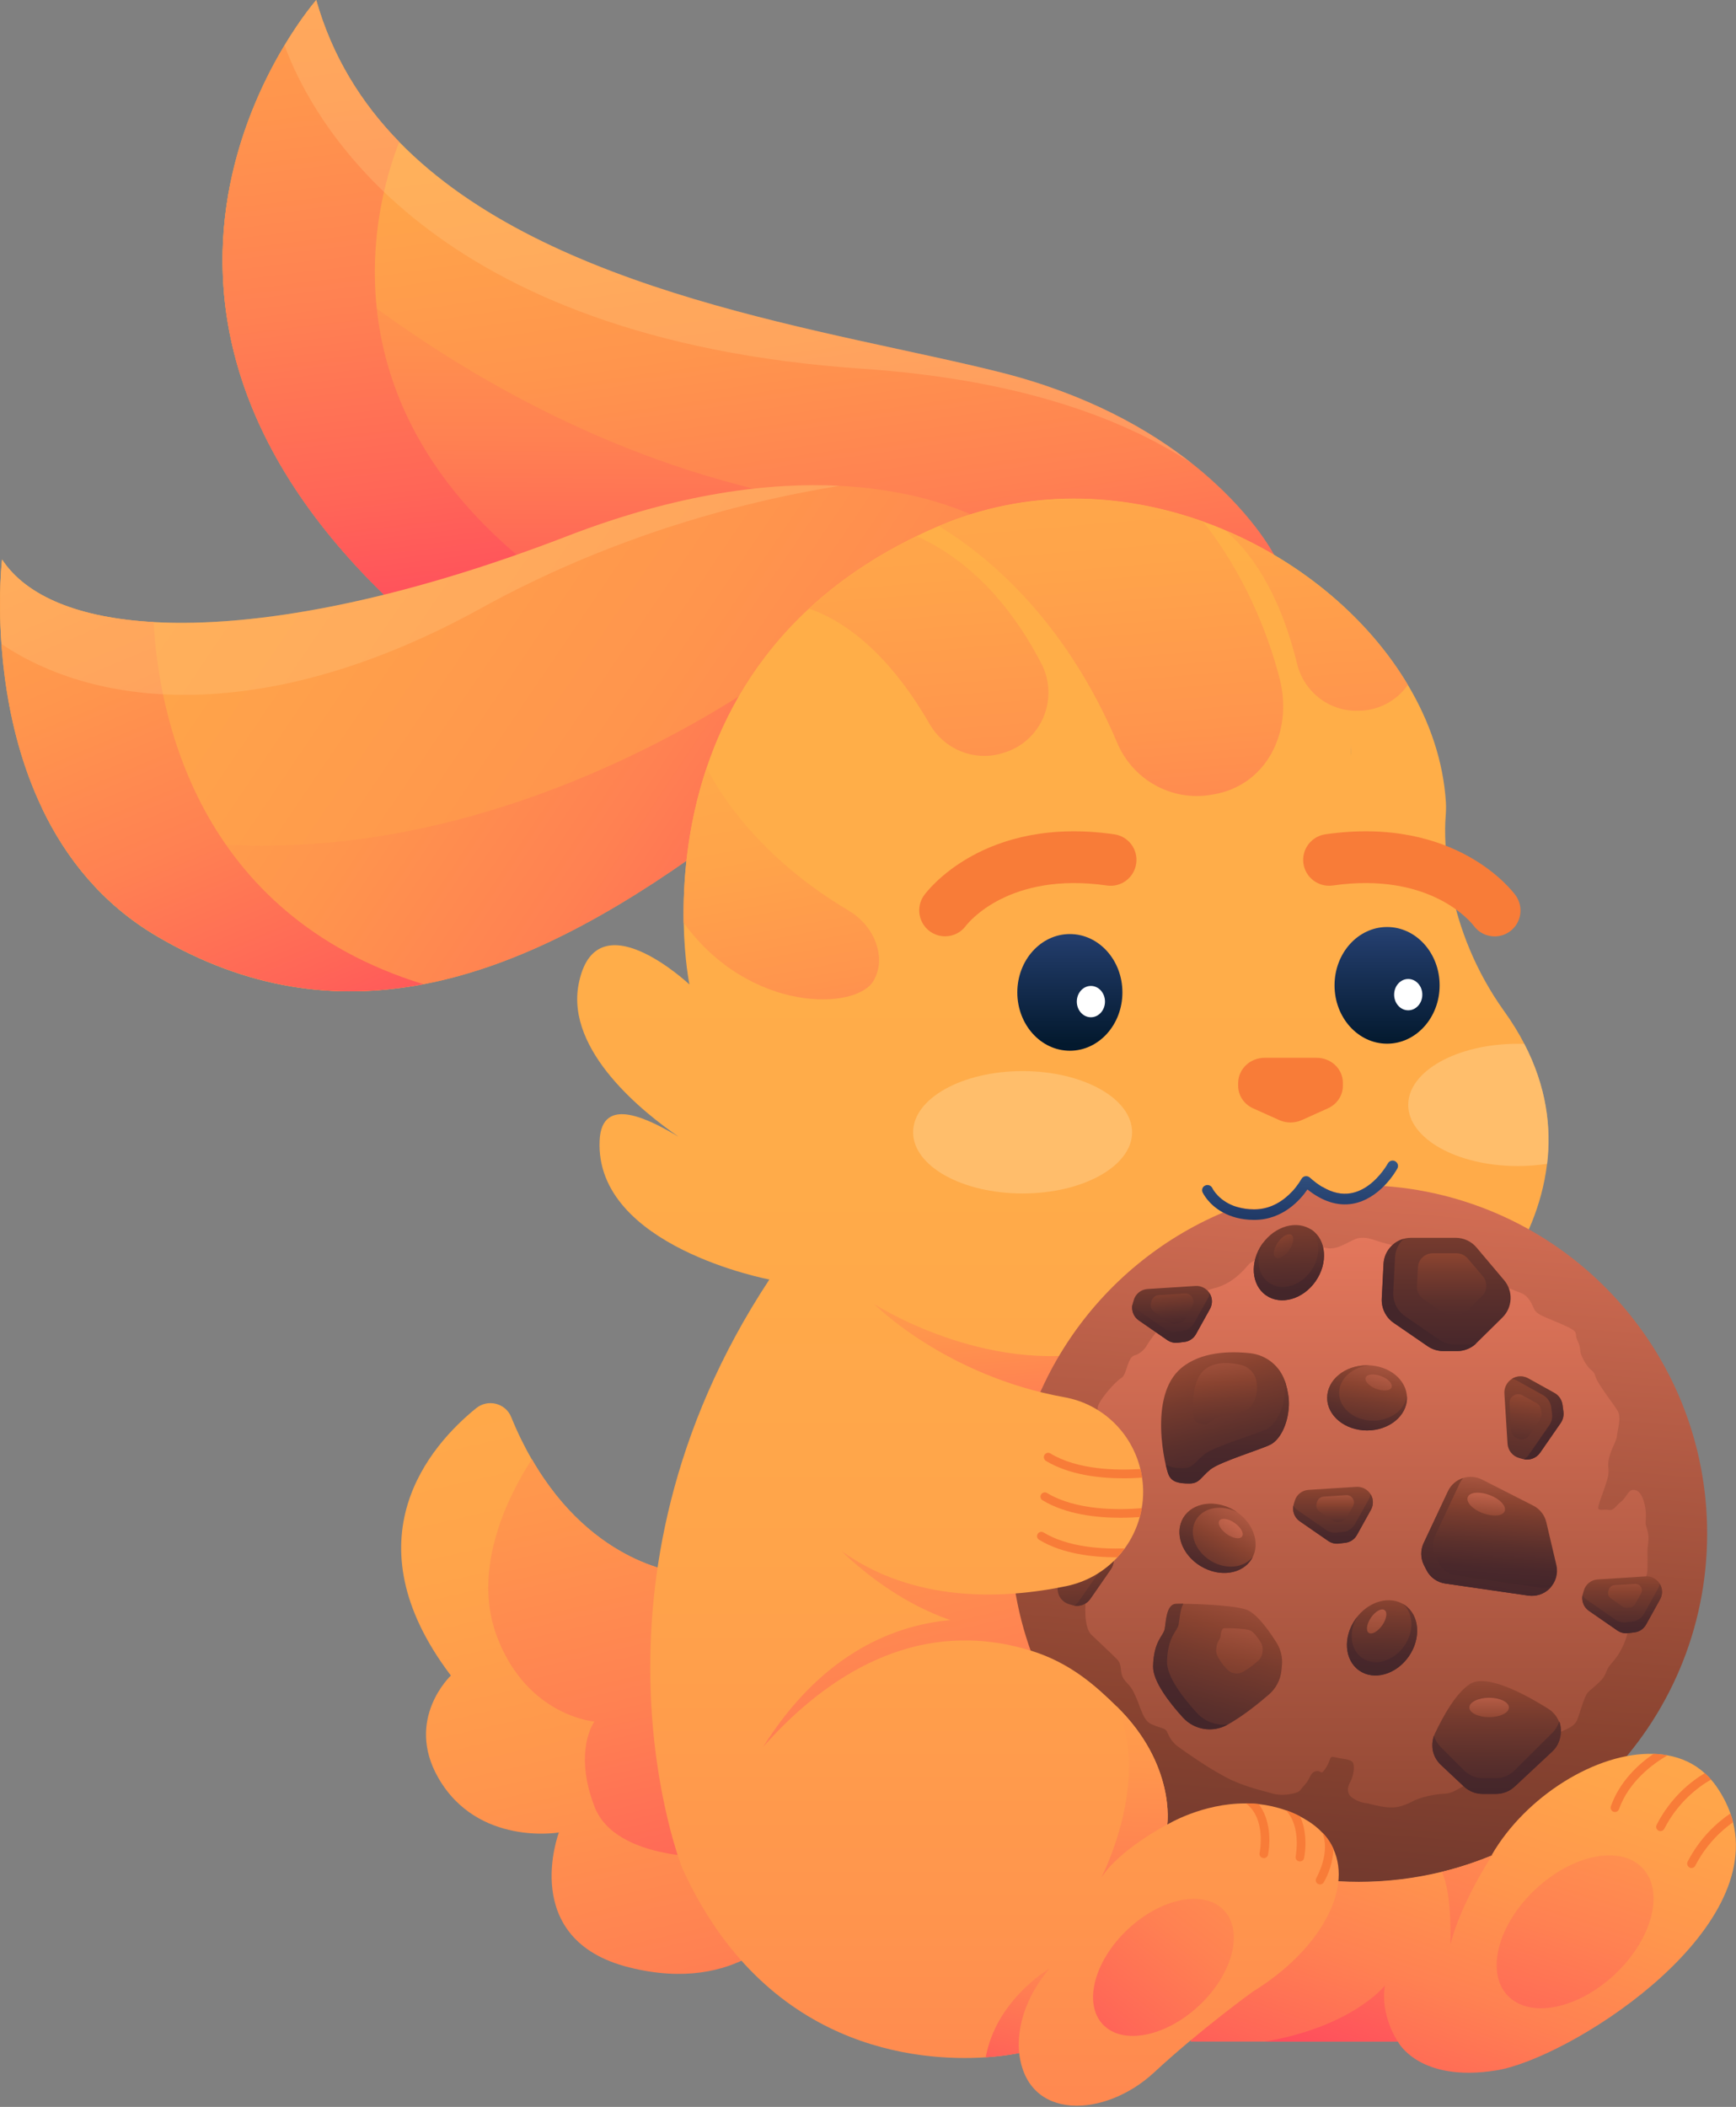<svg width="1370" height="1662" viewBox="0 0 1370 1662" fill="none" xmlns="http://www.w3.org/2000/svg">
<rect x="0" y="0" width="1370" height="1662" fill="#808080" stroke="none"/>
<path d="M317.518 482.772L464.002 500.069L612.184 517.52L872.102 548.099L1005.61 437.908C1005.61 437.908 988.007 403.082 940.904 365.786C907.16 339.068 858.28 311.115 789.864 293.818C659.211 260.845 432.883 232.892 315.047 111.968C285.086 81.235 262.152 44.479 249.566 0.078C249.566 0.078 238.215 12.896 224.47 35.83C209.258 61.081 191.034 98.763 181.691 144.863C163.621 234.668 179.451 356.596 317.518 482.772Z" fill="url(#paint0_linear_281_32134)"/>
<path d="M317.517 482.769L464.001 500.066L612.183 517.517C685.927 481.302 849.785 400.145 849.785 400.145C521.374 442.692 274.352 237.214 181.767 144.938C163.621 234.666 179.45 356.594 317.517 482.769Z" fill="url(#paint1_linear_281_32134)"/>
<path d="M317.517 482.772L464.001 500.069L482.07 489.567C243.542 351.114 294.197 165.172 315.046 111.968C285.086 81.235 262.152 44.479 249.565 0.078C249.565 0.078 44.395 233.278 317.517 482.772Z" fill="url(#paint2_linear_281_32134)"/>
<path d="M345.857 1402.37C376.899 1456.57 441.067 1445.53 441.067 1445.53C441.067 1445.53 408.945 1530.01 496.433 1551.94C583.922 1573.95 621.527 1518.27 621.527 1518.27L584.154 1393.72L538.286 1240.83C538.286 1240.83 468.557 1235.96 419.678 1151.18C413.887 1141.21 408.404 1130.09 403.385 1117.74C398.906 1106.77 384.93 1103.38 375.74 1110.87C339.602 1140.13 274.198 1214.11 355.818 1321.75C355.895 1321.67 319.294 1355.88 345.857 1402.37Z" fill="url(#paint3_linear_281_32134)"/>
<path d="M1.156 508.021C3.782 545.163 11.812 592.961 33.279 637.748C51.812 676.512 80.382 713.113 124.165 738.75C195.129 780.371 264.781 789.637 334.046 776.433C408.793 762.224 483.078 721.762 558.134 667.323C580.991 650.721 602.458 633.192 622.303 615.355C728.17 520.53 789.867 418.37 789.867 418.37C789.867 418.37 747.243 387.56 662.611 383.235C608.172 380.456 536.359 388.641 447.403 423.003C315.59 473.89 202.234 495.28 121.231 490.724C62.545 487.481 20.847 470.57 1.62 441.381C1.62 441.381 -1.624 468.871 1.156 508.021Z" fill="url(#paint4_linear_281_32134)"/>
<path d="M33.277 637.747C51.809 676.511 80.38 713.113 124.163 738.749C195.127 780.37 264.778 789.636 334.044 776.432C408.791 762.224 483.075 721.761 558.132 667.322C580.989 650.72 602.455 633.191 622.301 615.354L638.594 510.723C638.594 510.645 347.402 748.556 33.277 637.747Z" fill="url(#paint5_linear_281_32134)"/>
<path d="M392.419 1291.64C416.357 1353.95 469.098 1358.04 469.098 1358.04C469.098 1358.04 452.187 1380.75 469.098 1424.99C486.008 1469.24 566.779 1464.91 566.779 1464.91L584.23 1393.64L538.363 1240.75C538.363 1240.75 468.634 1235.88 419.755 1151.1C404.002 1175.19 370.798 1235.57 392.419 1291.64Z" fill="url(#paint6_linear_281_32134)"/>
<path d="M473.194 899.754C469.487 983.459 607.168 1009.33 607.168 1009.33C448.87 1249.32 538.366 1473.57 538.366 1473.57L588.327 1493.1L1038.36 1314.65L1164.92 1032.57C1164.92 1032.57 1212.95 985.544 1220.9 917.977C1224.3 889.484 1220.52 857.283 1202.91 823.384C1198.59 814.968 1193.33 806.396 1187.16 797.825C1139.9 731.958 1139.36 663.465 1140.83 644.469C1141.13 640.608 1141.29 636.824 1141.06 632.886C1139.05 600.763 1128.39 569.258 1111.02 540.224C1080.13 488.333 1028.09 444.164 966.852 418.218C961.215 415.747 955.424 413.508 949.555 411.423C884.383 388.103 810.485 385.323 740.988 414.898C740.293 415.207 739.598 415.439 738.903 415.747C733.652 417.987 728.556 420.381 723.614 422.774C689.406 439.299 661.453 458.758 638.596 479.916C596.666 518.68 571.956 563.081 557.671 605.551C542.073 651.882 538.984 695.974 539.525 727.711C540.142 757.594 544.08 776.59 544.08 776.59C544.08 776.59 469.873 706.862 456.592 776.59C446.631 829.099 507.865 877.746 535.509 896.665C513.425 883.692 474.815 862.766 473.194 899.754Z" fill="url(#paint7_linear_281_32134)"/>
<path d="M690.177 1028.86C690.177 1028.86 777.048 1084.92 869.016 1065.77L794.191 1178.66C794.268 1178.66 699.057 1076.89 690.177 1028.86Z" fill="url(#paint8_linear_281_32134)"/>
<path d="M820.827 1286.08C820.827 1286.08 692.026 1235.19 602.298 1377.97L750.558 1413.64L851.328 1306L820.827 1286.08Z" fill="url(#paint9_linear_281_32134)"/>
<path d="M664.385 1223.76C664.385 1223.76 733.264 1294.8 810.019 1284.99L819.98 1242.68L687.164 1216.19L664.385 1223.76Z" fill="url(#paint10_linear_281_32134)"/>
<path d="M797.434 1209.71C797.434 1361.52 920.52 1484.61 1072.33 1484.61C1224.14 1484.61 1347.23 1361.52 1347.23 1209.71C1347.23 1064.61 1234.8 945.775 1092.33 935.583C1088.32 935.274 1084.22 935.042 1080.13 934.965C1076.12 937.899 1071.41 940.293 1066.08 941.22C1058.9 942.455 1051.48 940.834 1043.84 936.278C1035.65 937.127 1027.62 938.285 1019.67 939.907C1013.49 946.47 1003.53 953.883 989.94 953.883H989.554C984.535 953.883 980.21 953.111 976.504 952.03C972.72 953.42 968.936 954.887 965.153 956.509C866.545 998.207 797.434 1095.89 797.434 1209.71Z" fill="url(#paint11_linear_281_32134)"/>
<path d="M1296.81 1249.32C1296.81 1249.32 1300.13 1243.45 1300.13 1237.2C1300.13 1230.95 1300.28 1228.55 1300.13 1223.76C1299.97 1218.98 1301.98 1214.5 1300.2 1207.7C1298.43 1200.91 1298.5 1204 1298.89 1197.2C1299.2 1190.41 1297.35 1183.15 1295.34 1179.67C1293.33 1176.2 1290.94 1174.88 1287.93 1175.43C1284.91 1175.97 1282.91 1181.91 1279.28 1184.61C1275.57 1187.39 1273.56 1191.8 1269.86 1191.1C1266.15 1190.33 1260.98 1192.18 1261.21 1189.25C1261.36 1186.31 1267.46 1171.72 1268.93 1164.92C1270.4 1158.13 1268 1157.74 1269.86 1149.94C1271.71 1142.22 1275.73 1137.05 1276.11 1132.26C1276.5 1127.47 1279.82 1118.21 1276.5 1112.72C1273.18 1107.24 1260.82 1091.87 1259.12 1085.85C1257.42 1079.83 1255.42 1082.84 1250.24 1073.73C1245.07 1064.62 1248.54 1064.85 1245.07 1057.9C1241.59 1050.87 1247.69 1051.41 1233.8 1045.16C1219.9 1038.9 1212.71 1037.59 1210.4 1032.03C1208.08 1026.47 1205.15 1021.53 1199.97 1019.83C1194.8 1018.13 1174.88 1009.33 1171.94 1006.7C1169.01 1004.15 1162.37 997.822 1155.34 997.513C1148.31 997.127 1132.1 994.039 1127.31 991.027C1122.52 988.093 1119.9 987.321 1113.49 985.699C1107 984 1094.96 981.606 1087.85 979.213C1080.67 976.819 1077.43 975.892 1072.18 976.664C1067 977.437 1057.04 985.545 1048.7 984.772C1040.36 984 1037.66 979.753 1032.87 982.533C1028.08 985.313 1022.37 988.247 1013.49 988.247C1004.61 988.247 988.935 993.267 985.229 997.668C981.522 1002.07 972.488 1012.65 958.511 1016.12C944.457 1019.6 944.921 1026.7 942.063 1030.33C935.423 1038.83 929.322 1038.67 921.755 1042.3C914.187 1045.93 904.381 1062.38 904.381 1062.38C904.381 1062.38 901.215 1067.55 895.346 1069.17C889.478 1070.87 889.478 1084.46 884.844 1087.09C880.211 1089.64 866.003 1105.93 866.235 1110.72C866.466 1115.5 863.455 1121.6 860.675 1124.77C857.895 1127.94 860.135 1153.96 857.2 1165C854.266 1176.04 857.586 1176.04 857.2 1184.54C856.814 1193.03 856.582 1202.84 855.965 1208.09C855.347 1213.34 858.05 1222.68 858.05 1226.54C858.05 1230.4 857.586 1241.22 855.887 1245.08C854.189 1248.94 858.05 1255.35 857.2 1259.75C856.351 1264.15 854.961 1283.53 861.37 1289.63C867.702 1295.73 877.663 1304.84 881.833 1309.25C886.003 1313.65 883.223 1319.21 886.852 1324.46C890.481 1329.71 891.871 1328.32 896.273 1338.28C900.674 1348.24 902.064 1357.12 908.705 1360.13C915.346 1363.14 919.207 1363.14 920.597 1365.38C921.987 1367.62 923.068 1372.87 929.708 1377.82C936.349 1382.76 952.411 1393.57 959.901 1397.74C967.391 1401.91 968.472 1402.99 978.202 1406.85C987.854 1410.71 1000.9 1413.8 1004.46 1414.88C1008.09 1415.96 1013.88 1416.27 1020.21 1414.88C1026.54 1413.49 1025.46 1412.41 1029.86 1407.7C1034.26 1402.99 1033.72 1398.28 1038.43 1397.2C1043.14 1396.12 1042.06 1401.37 1046.46 1394.42C1050.86 1387.47 1048.39 1384.84 1054.18 1386.31C1059.98 1387.78 1066.93 1387.47 1068.01 1391.1C1069.09 1394.73 1068.01 1401.06 1065.77 1405.23C1063.53 1409.4 1062.99 1412.64 1064.92 1415.88C1066.85 1419.13 1074.18 1422.14 1077.97 1422.37C1081.75 1422.68 1095.03 1427.93 1105.3 1424.84C1115.57 1421.83 1113.87 1419.82 1126.92 1416.81C1139.97 1413.8 1141.36 1416.27 1148.24 1412.64C1155.11 1409.09 1222.68 1371.33 1227.08 1368.39C1231.48 1365.46 1242.29 1363.38 1244.76 1356.5C1247.23 1349.63 1248.93 1343.53 1250.86 1339.05C1252.79 1334.65 1252.25 1335.73 1259.2 1329.63C1266.15 1323.53 1266.15 1322.14 1268.31 1317.2C1270.47 1312.26 1274.88 1310.25 1279.89 1300.29C1284.91 1290.33 1284.91 1285.31 1285.76 1277.89C1286.61 1270.48 1290.47 1267.62 1292.71 1261.29C1295.18 1255.11 1289.93 1259.05 1296.81 1249.32Z" fill="url(#paint12_linear_281_32134)"/>
<path d="M1298.66 1243.53L1260.82 1245.92C1255.73 1246.23 1251.33 1249.71 1249.94 1254.65L1249.16 1257.2C1247.62 1262.22 1249.55 1267.7 1253.87 1270.71L1276.34 1286.23C1278.82 1287.93 1281.83 1288.7 1284.84 1288.32L1289.93 1287.7C1293.8 1287.23 1297.19 1284.92 1299.05 1281.52L1310.09 1261.68C1311.71 1258.66 1312.1 1255.19 1311.02 1251.95C1309.32 1246.62 1304.22 1243.14 1298.66 1243.53Z" fill="url(#paint13_linear_281_32134)"/>
<path d="M1290.24 1249.4L1274.18 1250.4C1272.02 1250.56 1270.17 1252.02 1269.55 1254.11L1269.24 1255.19C1268.62 1257.35 1269.39 1259.67 1271.25 1260.9L1280.74 1267.47C1281.83 1268.16 1283.06 1268.47 1284.37 1268.32L1286.54 1268.01C1288.16 1267.78 1289.62 1266.85 1290.4 1265.38L1295.11 1256.97C1295.8 1255.73 1295.96 1254.19 1295.49 1252.87C1294.72 1250.71 1292.56 1249.24 1290.24 1249.4Z" fill="url(#paint14_linear_281_32134)"/>
<path d="M1252.33 1262.06L1274.8 1277.58C1277.27 1279.28 1280.28 1280.05 1283.29 1279.67L1288.39 1279.05C1292.25 1278.59 1295.65 1276.27 1297.5 1272.87L1308.54 1253.03C1309.16 1251.87 1309.55 1250.63 1309.78 1249.32C1310.24 1250.09 1310.71 1250.94 1311.02 1251.87C1312.1 1255.11 1311.71 1258.66 1310.09 1261.6L1299.05 1281.44C1297.19 1284.84 1293.8 1287.16 1289.93 1287.62L1284.84 1288.24C1281.83 1288.62 1278.82 1287.85 1276.34 1286.15L1253.87 1270.63C1249.86 1267.85 1248.01 1262.99 1248.85 1258.35C1249.78 1259.74 1250.94 1261.06 1252.33 1262.06Z" fill="url(#paint15_linear_281_32134)"/>
<path d="M1070.48 1172.87L1032.64 1175.27C1027.54 1175.58 1023.14 1179.05 1021.75 1183.99L1020.98 1186.54C1019.44 1191.56 1021.37 1197.04 1025.69 1200.06L1048.16 1215.58C1050.63 1217.28 1053.64 1218.05 1056.65 1217.66L1061.75 1217.04C1065.61 1216.58 1069.01 1214.26 1070.86 1210.87L1081.91 1191.02C1083.53 1188.01 1083.91 1184.53 1082.83 1181.29C1081.06 1175.96 1075.96 1172.57 1070.48 1172.87Z" fill="url(#paint16_linear_281_32134)"/>
<path d="M1062.45 1179.44L1044.61 1180.6C1042.22 1180.75 1040.13 1182.37 1039.44 1184.69L1039.05 1185.93C1038.36 1188.32 1039.21 1190.87 1041.29 1192.34L1051.87 1199.67C1053.03 1200.44 1054.49 1200.83 1055.88 1200.67L1058.28 1200.37C1060.13 1200.13 1061.68 1199.05 1062.6 1197.43L1067.78 1188.09C1068.55 1186.7 1068.7 1185 1068.24 1183.53C1067.47 1180.91 1065.07 1179.29 1062.45 1179.44Z" fill="url(#paint17_linear_281_32134)"/>
<path d="M1024.15 1191.41L1046.62 1206.93C1049.09 1208.62 1052.1 1209.4 1055.11 1209.01L1060.21 1208.39C1064.07 1207.93 1067.47 1205.61 1069.32 1202.22L1080.36 1182.37C1080.98 1181.21 1081.36 1179.98 1081.6 1178.66C1082.06 1179.44 1082.52 1180.29 1082.83 1181.21C1083.91 1184.46 1083.53 1188.01 1081.91 1190.94L1070.86 1210.79C1069.01 1214.18 1065.61 1216.5 1061.75 1216.96L1056.65 1217.58C1053.64 1217.97 1050.63 1217.2 1048.16 1215.5L1025.69 1199.98C1021.67 1197.2 1019.82 1192.33 1020.67 1187.7C1021.52 1189.17 1022.68 1190.4 1024.15 1191.41Z" fill="url(#paint18_linear_281_32134)"/>
<path d="M943.457 1014.42L905.62 1016.82C900.524 1017.12 896.122 1020.6 894.732 1025.54L893.96 1028.09C892.416 1033.11 894.346 1038.59 898.671 1041.6L921.141 1057.12C923.612 1058.82 926.624 1059.59 929.635 1059.21L934.732 1058.59C938.593 1058.13 941.99 1055.81 943.843 1052.41L954.886 1032.57C956.507 1029.56 956.893 1026.08 955.812 1022.84C954.114 1017.51 949.017 1014.11 943.457 1014.42Z" fill="url(#paint19_linear_281_32134)"/>
<path d="M934.889 1020.29L914.581 1021.61C911.878 1021.76 909.484 1023.61 908.712 1026.24L908.326 1027.63C907.554 1030.33 908.558 1033.27 910.874 1034.89L922.92 1043.23C924.233 1044.15 925.855 1044.54 927.476 1044.31L930.256 1043.92C932.341 1043.69 934.117 1042.45 935.121 1040.6L941.067 1029.95C941.916 1028.32 942.148 1026.47 941.53 1024.69C940.603 1021.91 937.901 1020.06 934.889 1020.29Z" fill="url(#paint20_linear_281_32134)"/>
<path d="M897.126 1032.95L919.597 1048.47C922.068 1050.17 925.079 1050.94 928.091 1050.56L933.187 1049.94C937.048 1049.48 940.446 1047.16 942.299 1043.76L953.341 1023.92C953.959 1022.76 954.345 1021.52 954.577 1020.21C955.04 1020.98 955.503 1021.83 955.812 1022.76C956.893 1026 956.507 1029.55 954.886 1032.49L943.843 1052.33C941.99 1055.73 938.593 1058.05 934.732 1058.51L929.635 1059.13C926.624 1059.52 923.612 1058.74 921.141 1057.04L898.671 1041.52C894.655 1038.74 892.802 1033.88 893.651 1029.25C894.578 1030.71 895.736 1031.95 897.126 1032.95Z" fill="url(#paint21_linear_281_32134)"/>
<path d="M1187.23 1099.36L1189.7 1138.75C1190.01 1144.07 1193.64 1148.63 1198.74 1150.1L1201.44 1150.87C1206.69 1152.41 1212.4 1150.41 1215.49 1145.93L1231.71 1122.53C1233.49 1119.98 1234.26 1116.81 1233.87 1113.65L1233.18 1108.32C1232.64 1104.31 1230.24 1100.75 1226.77 1098.82L1206.07 1087.32C1202.98 1085.62 1199.28 1085.23 1195.96 1086.39C1190.4 1088.24 1186.85 1093.57 1187.23 1099.36Z" fill="url(#paint22_linear_281_32134)"/>
<path d="M1191.25 1107.09L1192.56 1128.48C1192.71 1131.33 1194.72 1133.81 1197.5 1134.65L1198.97 1135.12C1201.83 1135.97 1204.92 1134.89 1206.61 1132.42L1215.42 1119.75C1216.42 1118.36 1216.81 1116.66 1216.58 1114.96L1216.19 1112.11C1215.88 1109.94 1214.65 1108.01 1212.71 1106.93L1201.52 1100.68C1199.82 1099.75 1197.81 1099.52 1196.04 1100.14C1193.02 1101.06 1191.02 1103.92 1191.25 1107.09Z" fill="url(#paint23_linear_281_32134)"/>
<path d="M1206.46 1147.62L1222.67 1124.23C1224.45 1121.68 1225.22 1118.51 1224.84 1115.35L1224.14 1110.02C1223.6 1106 1221.21 1102.45 1217.73 1100.52L1197.04 1089.01C1195.8 1088.32 1194.57 1087.93 1193.18 1087.7C1194.03 1087.16 1194.88 1086.7 1195.88 1086.39C1199.28 1085.31 1202.91 1085.62 1205.99 1087.32L1226.69 1098.82C1230.24 1100.75 1232.64 1104.3 1233.1 1108.32L1233.79 1113.65C1234.18 1116.74 1233.41 1119.9 1231.63 1122.53L1215.42 1145.92C1212.56 1150.09 1207.46 1152.1 1202.6 1151.17C1204.14 1150.25 1205.45 1149.09 1206.46 1147.62Z" fill="url(#paint24_linear_281_32134)"/>
<path d="M832.181 1214.73L834.652 1254.11C834.961 1259.44 838.59 1264 843.686 1265.46L846.389 1266.24C851.64 1267.78 857.354 1265.77 860.443 1261.29L876.659 1237.9C878.435 1235.35 879.207 1232.18 878.821 1229.02L878.126 1223.69C877.585 1219.67 875.191 1216.12 871.717 1214.19L851.022 1202.68C847.933 1200.99 844.227 1200.6 840.906 1201.76C835.424 1203.61 831.872 1208.94 832.181 1214.73Z" fill="url(#paint25_linear_281_32134)"/>
<path d="M838.281 1219.98L839.362 1237.12C839.516 1239.44 841.061 1241.45 843.3 1242.06L844.458 1242.37C846.775 1243.07 849.246 1242.22 850.559 1240.21L857.586 1230.02C858.358 1228.86 858.667 1227.55 858.512 1226.16L858.203 1223.84C857.972 1222.06 856.968 1220.6 855.423 1219.67L846.466 1214.65C845.153 1213.88 843.532 1213.72 842.065 1214.27C839.671 1215.19 838.126 1217.51 838.281 1219.98Z" fill="url(#paint26_linear_281_32134)"/>
<path d="M851.485 1262.99L867.701 1239.59C869.477 1237.04 870.249 1233.88 869.863 1230.71L869.168 1225.38C868.628 1221.37 866.234 1217.82 862.759 1215.89L842.065 1204.38C840.829 1203.69 839.594 1203.3 838.204 1203.07C839.053 1202.53 839.903 1202.06 840.906 1201.76C844.304 1200.67 847.933 1200.98 851.022 1202.68L871.717 1214.19C875.269 1216.12 877.662 1219.67 878.126 1223.69L878.821 1229.01C879.207 1232.1 878.435 1235.27 876.659 1237.89L860.443 1261.29C857.586 1265.46 852.489 1267.47 847.624 1266.54C849.169 1265.69 850.481 1264.46 851.485 1262.99Z" fill="url(#paint27_linear_281_32134)"/>
<path d="M1078.82 1128.4C1061.42 1128.4 1047.31 1116.88 1047.31 1102.68C1047.31 1088.48 1061.42 1076.97 1078.82 1076.97C1096.21 1076.97 1110.32 1088.48 1110.32 1102.68C1110.32 1116.88 1096.21 1128.4 1078.82 1128.4Z" fill="url(#paint28_linear_281_32134)"/>
<path d="M1078.82 1076.97C1079.59 1076.97 1080.36 1077.05 1081.21 1077.05C1067.54 1078.05 1056.81 1087.39 1056.81 1098.82C1056.81 1110.87 1068.78 1120.67 1083.6 1120.67C1097.58 1120.67 1109.01 1111.95 1110.24 1100.75C1110.32 1101.37 1110.4 1102.06 1110.4 1102.68C1110.4 1116.89 1096.27 1128.4 1078.89 1128.4C1061.52 1128.4 1047.39 1116.89 1047.39 1102.68C1047.39 1088.47 1061.44 1076.97 1078.82 1076.97Z" fill="url(#paint29_linear_281_32134)"/>
<path d="M1072.64 1317.81C1084.3 1325.92 1101.75 1320.98 1111.72 1306.77C1121.68 1292.49 1120.36 1274.34 1108.7 1266.23C1097.04 1258.12 1079.59 1263.07 1069.63 1277.27C1059.67 1291.48 1060.98 1309.63 1072.64 1317.81Z" fill="url(#paint30_linear_281_32134)"/>
<path d="M1069.63 1277.28C1070.09 1276.66 1070.56 1276.04 1071.1 1275.42C1064.07 1287.16 1065.62 1301.37 1074.96 1307.85C1084.84 1314.8 1099.75 1310.56 1108.16 1298.43C1116.19 1287.01 1115.58 1272.57 1107.08 1265.15C1107.62 1265.46 1108.16 1265.77 1108.7 1266.16C1120.36 1274.26 1121.68 1292.41 1111.72 1306.7C1101.75 1320.98 1084.23 1325.92 1072.64 1317.74C1060.98 1309.63 1059.67 1291.48 1069.63 1277.28Z" fill="url(#paint31_linear_281_32134)"/>
<path d="M933.804 1197.28C926.546 1209.48 932.723 1226.54 947.626 1235.5C962.53 1244.46 980.522 1241.83 987.857 1229.63C995.116 1217.43 988.938 1200.36 974.035 1191.41C959.132 1182.53 941.14 1185.15 933.804 1197.28Z" fill="url(#paint32_linear_281_32134)"/>
<path d="M974.035 1191.41C974.73 1191.79 975.348 1192.26 976.043 1192.72C963.843 1186.54 949.789 1189.09 943.92 1198.82C937.743 1209.17 942.994 1223.68 955.657 1231.33C967.626 1238.51 981.989 1236.89 988.707 1227.93C988.398 1228.47 988.167 1229.09 987.858 1229.63C980.599 1241.83 962.53 1244.46 947.627 1235.5C932.724 1226.54 926.546 1209.48 933.805 1197.28C941.14 1185.15 959.132 1182.53 974.035 1191.41Z" fill="url(#paint33_linear_281_32134)"/>
<path d="M1220.29 1200.75L1228.24 1234.57C1229.78 1241.29 1227.78 1248.24 1222.91 1253.11C1218.51 1257.51 1212.25 1259.51 1206.15 1258.67L1140.6 1249.17C1134.19 1248.24 1128.63 1244.23 1125.77 1238.51L1123.76 1234.57C1121.06 1229.17 1120.91 1222.76 1123.53 1217.28L1142.76 1176.35C1147.55 1166.23 1159.67 1162.06 1169.63 1167.16L1210.02 1187.7C1215.19 1190.33 1218.97 1195.11 1220.29 1200.75Z" fill="url(#paint34_linear_281_32134)"/>
<path d="M1123.45 1217.28L1142.68 1176.35C1145.15 1171.18 1149.55 1167.55 1154.65 1165.93C1153.64 1167.16 1152.72 1168.55 1151.94 1170.1L1132.72 1211.02C1130.09 1216.5 1130.25 1222.91 1132.95 1228.32L1134.96 1232.26C1137.89 1238.05 1143.37 1241.99 1149.78 1242.91L1215.34 1252.41C1218.35 1252.87 1221.29 1252.57 1224.07 1251.72C1223.68 1252.18 1223.29 1252.64 1222.83 1253.11C1218.43 1257.51 1212.17 1259.51 1206.07 1258.67L1140.52 1249.17C1134.11 1248.24 1128.55 1244.23 1125.69 1238.51L1123.68 1234.57C1120.98 1229.17 1120.9 1222.76 1123.45 1217.28Z" fill="url(#paint35_linear_281_32134)"/>
<path d="M1130.71 1380.82C1130.71 1380.82 1130.71 1380.9 1130.71 1380.82C1131.56 1385.07 1133.72 1389.01 1137.04 1392.17L1155.35 1409.32C1159.28 1413.02 1164.53 1415.11 1169.94 1415.11H1180.75C1186.16 1415.11 1191.33 1413.02 1195.34 1409.32L1225 1381.67C1226.93 1379.9 1228.47 1377.73 1229.55 1375.5C1231.1 1372.41 1231.87 1369.01 1231.79 1365.61C1231.79 1365.23 1231.79 1364.92 1231.79 1364.53C1231.64 1363.06 1231.41 1361.6 1231.02 1360.13C1230.86 1359.51 1230.63 1358.97 1230.4 1358.35C1228.78 1354.11 1225.77 1350.4 1221.83 1347.93C1207.39 1338.82 1174.26 1319.82 1160.44 1328.16C1149.32 1334.88 1138.74 1353.95 1132.41 1367.46C1132.1 1368.08 1131.87 1368.7 1131.64 1369.32C1131.33 1370.09 1131.1 1370.86 1130.94 1371.63C1130.87 1371.94 1130.79 1372.33 1130.71 1372.72C1130.71 1372.87 1130.64 1373.02 1130.64 1373.18C1130.17 1375.73 1130.25 1378.28 1130.71 1380.82Z" fill="url(#paint36_linear_281_32134)"/>
<path d="M1175.19 1354.57C1166.58 1354.57 1159.59 1351.15 1159.59 1346.93C1159.59 1342.7 1166.58 1339.28 1175.19 1339.28C1183.81 1339.28 1190.79 1342.7 1190.79 1346.93C1190.79 1351.15 1183.81 1354.57 1175.19 1354.57Z" fill="url(#paint37_linear_281_32134)"/>
<path d="M1130.71 1380.82C1130.71 1380.82 1130.71 1380.9 1130.71 1380.82C1131.56 1385.07 1133.72 1389.01 1137.04 1392.18L1155.34 1409.32C1159.28 1413.02 1164.53 1415.11 1169.94 1415.11H1180.75C1186.15 1415.11 1191.33 1413.02 1195.34 1409.32L1224.99 1381.67C1226.92 1379.9 1228.47 1377.74 1229.55 1375.5C1231.02 1372.41 1231.79 1369.01 1231.79 1365.61C1231.79 1365.23 1231.79 1364.92 1231.79 1364.53C1231.79 1362.68 1231.48 1360.82 1231.02 1359.05C1230.86 1358.66 1230.71 1358.28 1230.55 1357.89C1230.48 1358.05 1230.48 1358.2 1230.4 1358.35C1229.24 1361.6 1227.46 1364.61 1224.99 1367L1195.34 1396.5C1191.4 1400.44 1186.15 1402.68 1180.75 1402.68H1169.94C1164.53 1402.68 1159.28 1400.44 1155.34 1396.5L1137.04 1378.2C1134.49 1375.65 1132.64 1372.56 1131.56 1369.24V1369.16C1131.25 1369.94 1131.1 1370.79 1130.94 1371.56C1130.86 1371.87 1130.79 1372.25 1130.71 1372.64C1130.71 1372.79 1130.63 1372.95 1130.63 1373.1C1130.25 1375.73 1130.25 1378.28 1130.71 1380.82Z" fill="url(#paint38_linear_281_32134)"/>
<path d="M1158.28 1180.99C1156.81 1184.92 1162.06 1190.64 1170.17 1193.65C1178.28 1196.66 1186 1195.97 1187.47 1192.03C1188.93 1188.09 1183.68 1182.38 1175.57 1179.36C1167.47 1176.35 1159.82 1177.05 1158.28 1180.99Z" fill="url(#paint39_linear_281_32134)"/>
<path d="M1077.74 1086.7C1076.65 1089.48 1080.44 1093.49 1086.07 1095.58C1091.71 1097.66 1097.19 1097.2 1098.2 1094.42C1099.28 1091.64 1095.5 1087.62 1089.86 1085.54C1084.22 1083.45 1078.74 1083.92 1077.74 1086.7Z" fill="url(#paint40_linear_281_32134)"/>
<path d="M962.299 1199.52C960.6 1201.99 963.225 1206.7 968.167 1210.17C973.109 1213.65 978.515 1214.5 980.214 1212.03C981.912 1209.55 979.287 1204.84 974.345 1201.37C969.403 1197.89 963.998 1197.12 962.299 1199.52Z" fill="url(#paint41_linear_281_32134)"/>
<path d="M1080.13 1288.01C1082.6 1289.71 1087.31 1287.08 1090.79 1282.14C1094.26 1277.2 1095.11 1271.79 1092.64 1270.1C1090.17 1268.4 1085.46 1271.02 1081.99 1275.96C1078.59 1280.91 1077.74 1286.31 1080.13 1288.01Z" fill="url(#paint42_linear_281_32134)"/>
<path d="M999.127 1021.83C1010.79 1029.94 1028.24 1025 1038.2 1010.79C1048.16 996.506 1046.85 978.36 1035.19 970.252C1023.53 962.144 1006.08 967.086 996.116 981.294C986.154 995.502 987.467 1013.73 999.127 1021.83Z" fill="url(#paint43_linear_281_32134)"/>
<path d="M996.116 981.295C996.579 980.677 997.042 980.06 997.583 979.442C990.556 991.179 992.1 1005.39 1001.44 1011.87C1011.33 1018.82 1026.23 1014.58 1034.65 1002.45C1042.68 991.025 1042.06 976.585 1033.57 969.172C1034.11 969.481 1034.65 969.79 1035.19 970.176C1046.85 978.284 1048.16 996.43 1038.2 1010.72C1028.24 1025 1010.71 1029.94 999.127 1021.76C987.467 1013.73 986.154 995.581 996.116 981.295Z" fill="url(#paint44_linear_281_32134)"/>
<path d="M1006.69 992.029C1009.17 993.728 1013.88 991.103 1017.35 986.161C1020.83 981.219 1021.67 975.813 1019.2 974.115C1016.73 972.416 1012.02 975.041 1008.55 979.983C1005.07 984.925 1004.22 990.33 1006.69 992.029Z" fill="url(#paint45_linear_281_32134)"/>
<path d="M1165.3 984.152L1187 1009.87C1194.34 1018.51 1193.72 1031.33 1185.69 1039.29L1165.15 1059.52C1161.05 1063.53 1155.65 1065.77 1149.94 1065.77H1138.97C1134.57 1065.77 1130.32 1064.46 1126.69 1061.99L1099.82 1043.53C1093.64 1039.29 1090.09 1032.1 1090.4 1024.54L1091.79 997.047C1092.41 985.541 1101.91 976.43 1113.49 976.43H1148.78C1155.11 976.43 1161.21 979.21 1165.3 984.152Z" fill="url(#paint46_linear_281_32134)"/>
<path d="M1158.43 992.88L1170.17 1006.7C1174.11 1011.34 1173.8 1018.28 1169.47 1022.53L1158.43 1033.42C1156.27 1035.58 1153.33 1036.82 1150.24 1036.82H1144.38C1141.98 1036.82 1139.74 1036.12 1137.74 1034.73L1123.22 1024.77C1119.9 1022.45 1117.97 1018.59 1118.2 1014.58L1118.97 999.752C1119.28 993.498 1124.45 988.633 1130.63 988.633H1149.63C1152.95 988.71 1156.19 990.254 1158.43 992.88Z" fill="url(#paint47_linear_281_32134)"/>
<path d="M1091.87 997.049C1092.33 987.551 1098.9 979.752 1107.62 977.281C1103.76 980.988 1101.21 986.084 1100.9 991.876L1099.51 1019.37C1099.13 1026.86 1102.68 1034.11 1108.94 1038.36L1135.81 1056.82C1139.44 1059.29 1143.68 1060.6 1148.09 1060.6H1159.05C1161.06 1060.6 1163.07 1060.29 1165 1059.75C1160.98 1063.61 1155.58 1065.77 1150.02 1065.77H1139.05C1134.65 1065.77 1130.4 1064.46 1126.77 1061.99L1099.9 1043.53C1093.72 1039.29 1090.17 1032.11 1090.48 1024.54L1091.87 997.049Z" fill="url(#paint48_linear_281_32134)"/>
<path d="M986.622 1067.47C999.826 1068.94 1010.87 1078.2 1014.5 1091.02C1016.2 1096.81 1017.35 1103.07 1017.12 1108.63C1016.35 1124.46 1009.71 1135.58 1003.07 1139.28C996.428 1142.99 962.838 1152.95 955.116 1159.21C947.394 1165.46 946.622 1170.25 938.514 1170.25C930.406 1170.25 924.847 1169.17 922.298 1163.61C919.75 1158.05 905.696 1101.22 932.26 1079.13C947.703 1066.24 970.406 1065.7 986.622 1067.47Z" fill="url(#paint49_linear_281_32134)"/>
<path d="M979.439 1076.74C985.694 1078.21 990.482 1083.38 991.563 1089.79C992.026 1092.64 992.258 1095.81 991.794 1098.44C990.482 1106.08 986.621 1111.02 983.146 1112.41C979.748 1113.8 962.837 1116.58 958.745 1119.21C954.652 1121.76 953.957 1124.07 950.019 1123.61C946.081 1123.15 943.455 1122.3 942.529 1119.44C941.602 1116.58 938.205 1088.24 952.413 1079.13C960.675 1073.8 971.64 1074.88 979.439 1076.74Z" fill="url(#paint50_linear_281_32134)"/>
<path d="M933.569 1158.13C941.909 1158.13 942.681 1153.34 950.635 1147.09C958.588 1140.83 993.028 1130.87 999.823 1127.16C1006.62 1123.46 1013.41 1112.41 1014.19 1096.51C1014.34 1094.04 1014.11 1091.41 1013.72 1088.79C1014.03 1089.56 1014.34 1090.25 1014.57 1091.02C1016.27 1096.82 1017.43 1103.07 1017.2 1108.63C1016.42 1124.46 1009.78 1135.58 1003.14 1139.29C996.502 1142.99 962.912 1152.95 955.191 1159.21C947.469 1165.46 946.697 1170.25 938.589 1170.25C930.481 1170.25 924.921 1169.17 922.373 1163.61C921.832 1162.53 920.905 1159.52 919.979 1155.19C922.99 1157.51 927.546 1158.13 933.569 1158.13Z" fill="url(#paint51_linear_281_32134)"/>
<path d="M1011.64 1314.03L1011.26 1317.89C1010.48 1325.15 1007.01 1331.79 1001.53 1336.58C993.495 1343.53 981.063 1353.64 968.63 1360.59C956.97 1367.08 942.453 1364.69 933.496 1354.8C922.84 1343.07 909.713 1326.23 910.021 1314.34C910.562 1294.42 918.052 1290.56 919.133 1285.31C920.214 1280.06 920.214 1265.62 928.013 1265.23C935.735 1264.84 970.329 1265.69 983.07 1269.55C991.41 1272.1 1001.45 1286.31 1007.47 1295.88C1010.79 1301.21 1012.34 1307.62 1011.64 1314.03Z" fill="url(#paint52_linear_281_32134)"/>
<path d="M996.428 1302.06L996.274 1303.45C996.042 1306.08 994.729 1308.47 992.799 1310.17C989.942 1312.72 985.386 1316.35 980.907 1318.82C976.737 1321.14 971.486 1320.29 968.243 1316.73C964.382 1312.49 959.672 1306.46 959.749 1302.14C959.981 1294.96 962.606 1293.57 963.07 1291.64C963.456 1289.71 963.456 1284.53 966.236 1284.38C969.015 1284.23 981.525 1284.53 986.081 1285.92C989.092 1286.85 992.722 1291.95 994.884 1295.42C996.119 1297.51 996.66 1299.82 996.428 1302.06Z" fill="url(#paint53_linear_281_32134)"/>
<path d="M919.053 1285.23C920.134 1279.98 920.134 1265.54 927.934 1265.15C929.246 1265.07 931.331 1265.07 933.879 1265.07C931.177 1269.78 930.868 1277.97 930.096 1281.68C929.015 1286.93 921.524 1290.79 920.984 1310.71C920.675 1322.6 933.802 1339.51 944.458 1351.17C950.79 1358.12 959.902 1361.37 968.859 1360.36C968.782 1360.44 968.705 1360.44 968.551 1360.52C956.891 1367 942.373 1364.61 933.416 1354.73C922.76 1342.99 909.633 1326.15 909.942 1314.26C910.482 1294.42 917.972 1290.56 919.053 1285.23Z" fill="url(#paint54_linear_281_32134)"/>
<path d="M949.089 940.68C949.397 941.22 953.644 950.178 964.996 956.355C964.996 956.355 965.073 956.355 965.15 956.432C971.096 959.676 979.049 962.224 989.397 962.301H989.86C1012.49 962.301 1026.31 946.317 1031.79 938.286C1043.68 947.784 1055.73 951.568 1067.46 949.56C1077.97 947.707 1086.31 941.606 1092.25 935.583C1092.25 935.583 1092.33 935.506 1092.41 935.429C1098.89 928.788 1102.52 922.225 1102.75 921.761C1103.91 919.676 1103.06 917.128 1101.05 916.047C1098.97 914.889 1096.42 915.661 1095.26 917.746C1095.19 917.9 1089.7 927.862 1080.21 934.888C1080.13 934.888 1080.13 934.966 1080.05 935.043C1076.04 937.977 1071.33 940.371 1066 941.298C1058.82 942.533 1051.4 940.911 1043.76 936.356C1043.68 936.356 1043.6 936.278 1043.53 936.278C1040.28 934.348 1036.96 931.877 1033.64 928.865C1032.64 928.016 1031.33 927.63 1030.01 927.862C1028.7 928.093 1027.62 928.943 1027 930.101C1026.92 930.178 1024.45 934.734 1019.74 939.908C1019.67 939.985 1019.67 939.985 1019.59 940.062C1013.41 946.626 1003.45 954.039 989.86 954.039H989.474C984.455 954.039 980.13 953.266 976.424 952.185C976.347 952.185 976.347 952.108 976.27 952.108C962.061 947.861 956.965 937.745 956.733 937.205C955.729 935.12 953.181 934.193 951.096 935.197C949.011 936.047 948.085 938.518 949.089 940.68Z" fill="url(#paint55_linear_281_32134)"/>
<path d="M939.437 1610.47H1103.14C1103.14 1610.47 1119.51 1643.13 1181.05 1633.17C1236.73 1624.14 1390.16 1528.46 1367.69 1437.5C1367.15 1435.18 1366.46 1432.87 1365.61 1430.55C1363.06 1423.29 1359.35 1416.11 1354.41 1409.01C1353.1 1407.15 1351.78 1405.46 1350.32 1403.83C1348.77 1402.06 1347.15 1400.36 1345.38 1398.81C1336.96 1391.17 1326.92 1386.61 1315.88 1384.68C1312.25 1383.99 1308.54 1383.6 1304.84 1383.53C1260.05 1382.06 1204.14 1416.88 1177.27 1463.21L1177.43 1463.6C1164.68 1468.85 1151.4 1473.25 1137.81 1476.57C1116.81 1481.67 1094.96 1484.45 1072.33 1484.45C1050.25 1484.45 1028.7 1481.75 1008.16 1476.81L939.437 1610.47Z" fill="url(#paint56_linear_281_32134)"/>
<path d="M1144.61 1534.1C1152.33 1501.98 1177.43 1463.68 1177.43 1463.68C1164.68 1468.93 1151.4 1473.33 1137.81 1476.65C1146.23 1493.72 1144.61 1534.1 1144.61 1534.1Z" fill="url(#paint57_linear_281_32134)"/>
<path d="M1103.14 1610.47C1103.14 1610.47 1089.01 1590.24 1092.95 1566.22C1092.95 1566.22 1067.77 1598.58 998.278 1610.47H1103.14Z" fill="url(#paint58_linear_281_32134)"/>
<path d="M1211.56 1490.47C1182.14 1518.19 1172.33 1555.57 1189.7 1574.1C1207.08 1592.55 1244.99 1585.06 1274.49 1557.34C1303.91 1529.62 1313.72 1492.25 1296.34 1473.72C1278.97 1455.18 1240.98 1462.83 1211.56 1490.47Z" fill="url(#paint59_linear_281_32134)"/>
<path d="M1273.33 1429.17C1273.72 1429.32 1274.1 1429.4 1274.49 1429.4C1275.88 1429.4 1277.19 1428.55 1277.66 1427.16C1285.53 1405.08 1304.53 1391.33 1315.88 1384.69C1312.25 1383.99 1308.54 1383.61 1304.84 1383.53C1292.94 1391.72 1278.27 1405.15 1271.25 1424.84C1270.63 1426.62 1271.56 1428.55 1273.33 1429.17Z" fill="#F87C38"/>
<path d="M1308.85 1444.07C1309.39 1444.37 1309.86 1444.45 1310.4 1444.45C1311.63 1444.45 1312.79 1443.83 1313.41 1442.6C1324.22 1421.59 1340.05 1409.7 1350.32 1403.76C1348.78 1401.98 1347.15 1400.28 1345.38 1398.74C1334.34 1405.3 1318.51 1417.81 1307.39 1439.43C1306.54 1441.21 1307.16 1443.22 1308.85 1444.07Z" fill="#F87C38"/>
<path d="M1333.33 1473.18C1333.87 1473.49 1334.34 1473.57 1334.88 1473.57C1336.11 1473.57 1337.27 1472.87 1337.89 1471.71C1346.46 1455.11 1358.12 1444.22 1367.62 1437.5C1367.08 1435.19 1366.38 1432.87 1365.53 1430.55C1354.95 1437.74 1341.59 1449.7 1331.79 1468.62C1331.02 1470.25 1331.71 1472.33 1333.33 1473.18Z" fill="#F87C38"/>
<path d="M538.366 1473.56C603.616 1616.96 724.541 1626.38 777.899 1622.9C794.346 1621.82 804.307 1619.51 804.307 1619.51C810.485 1673.64 872.028 1670.62 910.483 1635.1C947.085 1601.13 988.551 1571.17 988.551 1571.17C1040.29 1539.43 1067.55 1491.79 1052.26 1458.5C1050.17 1453.87 1047.24 1449.47 1043.38 1445.53C1039.52 1441.44 1034.65 1437.73 1028.94 1434.49C1027.93 1433.95 1026.93 1433.33 1025.92 1432.87C1022.22 1430.94 1018.43 1429.32 1014.65 1428C1007.47 1425.45 1000.29 1423.91 993.261 1423.14C989.864 1422.83 986.466 1422.6 983.146 1422.6C948.706 1422.44 921.216 1439.28 921.216 1439.28C921.216 1439.28 928.089 1392.02 881.217 1346.07C865.465 1330.63 845.002 1311.71 813.419 1302.06C641.453 1249.32 538.366 1473.56 538.366 1473.56Z" fill="url(#paint60_linear_281_32134)"/>
<path d="M889.942 1521.98C863.533 1546.84 854.73 1580.35 870.328 1596.96C885.927 1613.48 919.98 1606.76 946.389 1581.98C972.798 1557.19 981.601 1523.6 966.002 1507C950.404 1490.39 916.351 1497.11 889.942 1521.98Z" fill="url(#paint61_linear_281_32134)"/>
<path d="M804.381 1619.51C804.381 1619.51 798.744 1587.69 828.164 1552.95C826.774 1553.72 786.08 1577.96 777.895 1622.91C794.342 1621.75 804.381 1619.51 804.381 1619.51Z" fill="url(#paint62_linear_281_32134)"/>
<path d="M869.012 1481.36C883.452 1458.74 921.135 1439.2 921.135 1439.2C921.135 1439.2 928.007 1391.95 881.136 1346C908.162 1403.68 870.788 1477.97 869.012 1481.36Z" fill="url(#paint63_linear_281_32134)"/>
<path d="M994.032 1461.75C993.646 1463.6 994.881 1465.38 996.735 1465.68C996.966 1465.76 997.198 1465.76 997.352 1465.76C998.974 1465.76 1000.36 1464.68 1000.67 1463.06C1002.68 1452.87 1002.68 1435.18 993.26 1423.06C989.862 1422.75 986.465 1422.52 983.144 1422.52C999.283 1434.41 994.341 1460.51 994.032 1461.75ZM1014.73 1427.92C1018.51 1429.24 1022.22 1430.86 1026 1432.79C1031.1 1443.99 1030.79 1457.27 1029.17 1465.61C1028.86 1467.23 1027.47 1468.39 1025.85 1468.39C1025.61 1468.39 1025.38 1468.39 1025.15 1468.31C1023.3 1467.92 1022.14 1466.15 1022.53 1464.29C1022.68 1463.14 1026.93 1440.67 1014.73 1427.92ZM1038.82 1481.44C1039.36 1480.43 1050.17 1461.21 1043.45 1445.45C1047.31 1449.39 1050.25 1453.79 1052.33 1458.43C1052.02 1468.7 1048.32 1478.58 1044.69 1484.84C1044.07 1485.92 1042.91 1486.53 1041.75 1486.53C1041.21 1486.53 1040.59 1486.38 1040.05 1486.07C1038.43 1485.14 1037.89 1483.14 1038.82 1481.44Z" fill="#F87C38"/>
<path d="M539.52 727.941C591.951 799.832 676.274 796.975 689.479 773.5C695.502 762.767 694.266 751.956 691.023 743.23C687.085 732.651 679.209 723.926 669.556 718.212C599.828 676.822 568.477 626.862 557.666 605.781C542.068 652.19 538.902 696.204 539.52 727.941Z" fill="url(#paint64_linear_281_32134)"/>
<path d="M844.303 828.865C821.402 828.865 802.837 808.26 802.837 782.843C802.837 757.425 821.402 736.82 844.303 736.82C867.204 736.82 885.77 757.425 885.77 782.843C885.77 808.26 867.204 828.865 844.303 828.865Z" fill="url(#paint65_linear_281_32134)"/>
<path d="M860.904 802.456C854.763 802.456 849.784 796.925 849.784 790.101C849.784 783.278 854.763 777.746 860.904 777.746C867.045 777.746 872.023 783.278 872.023 790.101C872.023 796.925 867.045 802.456 860.904 802.456Z" fill="white"/>
<path d="M1094.65 823.302C1071.75 823.302 1053.18 802.698 1053.18 777.28C1053.18 751.863 1071.75 731.258 1094.65 731.258C1117.55 731.258 1136.11 751.863 1136.11 777.28C1136.11 802.698 1117.55 823.302 1094.65 823.302Z" fill="url(#paint66_linear_281_32134)"/>
<path d="M1111.33 796.972C1105.18 796.972 1100.21 791.44 1100.21 784.617C1100.21 777.793 1105.18 772.262 1111.33 772.262C1117.47 772.262 1122.45 777.793 1122.45 784.617C1122.45 791.44 1117.47 796.972 1111.33 796.972Z" fill="white"/>
<path d="M1179.51 738.672C1183.68 738.672 1187.85 737.437 1191.48 734.811C1200.59 728.248 1202.68 715.429 1196.04 706.24C1194.18 703.692 1149.4 643.23 1045.92 658.133C1034.8 659.755 1027 670.102 1028.63 681.222C1030.25 692.341 1040.59 700.063 1051.71 698.519C1129.63 687.322 1161.67 728.479 1162.99 730.255C1167.08 735.815 1173.26 738.672 1179.51 738.672Z" fill="#F87C38"/>
<path d="M745.848 738.595C752.103 738.595 758.28 735.738 762.296 730.255C763.917 728.17 796.04 687.399 873.568 698.519C884.687 700.14 895.034 692.418 896.656 681.222C898.278 670.102 890.556 659.755 879.359 658.133C775.886 643.23 731.099 703.692 729.246 706.24C722.682 715.352 724.767 728.093 733.879 734.734C737.586 737.359 741.755 738.595 745.848 738.595Z" fill="#F87C38"/>
<path d="M998.048 834.426H1018.51H1038.97C1050.48 834.426 1059.75 843.229 1059.75 854.117V856.587C1059.75 864.155 1055.11 871.105 1047.85 874.348L1027.24 883.614C1021.68 886.085 1015.19 886.085 1009.63 883.614L989.014 874.348C981.755 871.105 977.122 864.155 977.122 856.587V854.117C977.277 843.229 986.62 834.426 998.048 834.426Z" fill="#F87C38"/>
<path opacity="0.6" d="M807.006 941.449C759.285 941.449 720.599 919.842 720.599 893.187C720.599 866.533 759.285 844.926 807.006 844.926C854.728 844.926 893.414 866.533 893.414 893.187C893.414 919.842 854.728 941.449 807.006 941.449Z" fill="#FFCA83"/>
<path opacity="0.6" d="M1111.33 871.567C1111.33 898.208 1150.01 919.829 1197.73 919.829C1205.76 919.829 1213.56 919.211 1220.98 918.053C1224.37 889.559 1220.59 857.359 1202.98 823.46C1201.29 823.383 1199.51 823.383 1197.73 823.383C1149.93 823.383 1111.33 844.927 1111.33 871.567Z" fill="#FFCA83"/>
<path d="M638.592 480.146C661.835 488.099 698.437 510.184 733.648 571.186C745.154 591.109 768.628 600.761 790.636 594.275L791.871 593.889C821.832 585.086 836.117 551.187 821.832 523.465C803.608 488.254 772.644 445.088 723.533 423.004C689.402 439.529 661.449 458.988 638.592 480.146ZM1111.02 540.299C1102.44 552.499 1088.24 560.607 1071.87 560.685H1070.63C1048.24 560.762 1028.93 545.395 1023.6 523.62C1009.24 464.934 985.613 434.201 966.848 418.371C1028.08 444.239 1080.13 488.408 1111.02 540.299ZM949.551 411.576C980.979 451.498 1000.21 497.443 1009.94 535.666C1020.52 577.209 999.666 619.68 957.351 626.707L955.575 627.015C924.378 632.189 894.031 615.124 881.676 586.012C839.515 486.478 776.891 436.826 740.984 415.05C810.481 385.476 884.379 388.256 949.551 411.576Z" fill="url(#paint67_linear_281_32134)"/>
<path d="M664.384 1223.76C721.372 1264.3 790.869 1261.68 841.292 1251.25C857.431 1247.93 871.33 1239.75 881.755 1228.55C883.84 1226.31 885.77 1223.99 887.546 1221.52C892.952 1214.11 896.967 1205.77 899.438 1196.81C900.056 1194.5 900.596 1192.18 900.982 1189.78C901.755 1185.54 902.141 1181.29 902.141 1176.97C902.141 1173.57 901.909 1170.17 901.446 1166.7C901.446 1166.39 901.368 1166.08 901.291 1165.77C900.982 1163.45 900.519 1161.21 899.979 1158.97C893.029 1130.09 869.786 1107.55 840.134 1102.22C746.159 1085.31 690.176 1029.02 690.176 1029.02L664.384 1223.76Z" fill="url(#paint68_linear_281_32134)"/>
<path d="M124.163 738.674C195.127 780.295 264.778 789.562 334.043 776.357C154.278 720.914 125.089 561.767 121.228 490.726C62.542 487.482 20.844 470.571 1.617 441.383C1.617 441.383 -23.479 652.19 124.163 738.674Z" fill="url(#paint69_linear_281_32134)"/>
<path opacity="0.3" d="M1.156 508.021C83.394 563.155 219.221 568.328 379.527 479.836C487.942 419.991 593.808 394.278 662.688 383.235C608.248 380.456 536.435 388.641 447.479 423.003C315.667 473.89 202.31 495.28 121.308 490.724C62.622 487.481 20.924 470.57 1.696 441.381C1.619 441.381 -1.624 468.871 1.156 508.021Z" fill="#FFCA83"/>
<path d="M825.387 1152.41C843.688 1163.45 867.703 1166.16 886.544 1166.16C891.95 1166.16 896.969 1165.92 901.293 1165.61C900.984 1163.3 900.521 1161.06 899.98 1158.82C881.448 1159.98 850.406 1159.59 828.939 1146.54C827.318 1145.54 825.233 1146.08 824.229 1147.7C823.302 1149.32 823.843 1151.41 825.387 1152.41ZM821.603 1178.9C822.607 1177.27 824.692 1176.81 826.314 1177.74C849.248 1191.64 883.147 1191.25 901.061 1189.71C900.675 1192.1 900.135 1194.42 899.517 1196.73C895.038 1197.04 889.787 1197.27 883.996 1197.27C865.155 1197.27 841.14 1194.57 822.839 1183.53C821.14 1182.6 820.6 1180.44 821.603 1178.9ZM818.901 1210.02C819.827 1208.39 821.989 1207.93 823.534 1208.86C842.452 1220.36 868.861 1222.06 887.548 1221.44C885.772 1223.91 883.842 1226.23 881.757 1228.47H881.216C862.375 1228.47 838.36 1225.77 820.059 1214.65C818.437 1213.72 817.897 1211.64 818.901 1210.02Z" fill="#F87C38"/>
<path d="M1066.23 587.555L1065.84 596.28C1065.84 596.28 1066.15 593.192 1066.23 587.555Z" fill="url(#paint70_linear_281_32134)"/>
<path opacity="0.3" d="M224.548 35.829C246.169 94.593 338.368 267.64 680.601 290.883C800.908 299.068 883.764 328.334 940.828 365.707C907.084 338.99 858.204 311.037 789.789 293.74C659.135 260.767 432.807 232.814 314.971 111.89C285.01 81.157 262.076 44.401 249.49 0C249.567 0.077 238.293 12.896 224.548 35.829Z" fill="#FFCA83"/>
<defs>
<linearGradient id="paint0_linear_281_32134" x1="646.406" y1="723.951" x2="493.634" y2="-348.773" gradientUnits="userSpaceOnUse">
<stop stop-color="#FF2A64"/>
<stop offset="0.075" stop-color="#FF465E"/>
<stop offset="0.18" stop-color="#FF6657"/>
<stop offset="0.295" stop-color="#FF8152"/>
<stop offset="0.419" stop-color="#FF954D"/>
<stop offset="0.559" stop-color="#FFA44A"/>
<stop offset="0.727" stop-color="#FFAC49"/>
<stop offset="1" stop-color="#FFAF48"/>
</linearGradient>
<linearGradient id="paint1_linear_281_32134" x1="510.388" y1="595.238" x2="517.031" y2="-245.008" gradientUnits="userSpaceOnUse">
<stop stop-color="#FF2A64"/>
<stop offset="0.075" stop-color="#FF465E"/>
<stop offset="0.18" stop-color="#FF6657"/>
<stop offset="0.295" stop-color="#FF8152"/>
<stop offset="0.419" stop-color="#FF954D"/>
<stop offset="0.559" stop-color="#FFA44A"/>
<stop offset="0.727" stop-color="#FFAC49"/>
<stop offset="1" stop-color="#FFAF48"/>
</linearGradient>
<linearGradient id="paint2_linear_281_32134" x1="360.268" y1="618.327" x2="204.175" y2="-683.556" gradientUnits="userSpaceOnUse">
<stop stop-color="#FF2A64"/>
<stop offset="0.075" stop-color="#FF465E"/>
<stop offset="0.18" stop-color="#FF6657"/>
<stop offset="0.295" stop-color="#FF8152"/>
<stop offset="0.419" stop-color="#FF954D"/>
<stop offset="0.559" stop-color="#FFA44A"/>
<stop offset="0.727" stop-color="#FFAC49"/>
<stop offset="1" stop-color="#FFAF48"/>
</linearGradient>
<linearGradient id="paint3_linear_281_32134" x1="587.466" y1="1920.14" x2="301.849" y2="674.717" gradientUnits="userSpaceOnUse">
<stop stop-color="#FF2A64"/>
<stop offset="0.075" stop-color="#FF465E"/>
<stop offset="0.18" stop-color="#FF6657"/>
<stop offset="0.295" stop-color="#FF8152"/>
<stop offset="0.419" stop-color="#FF954D"/>
<stop offset="0.559" stop-color="#FFA44A"/>
<stop offset="0.727" stop-color="#FFAC49"/>
<stop offset="1" stop-color="#FFAF48"/>
</linearGradient>
<linearGradient id="paint4_linear_281_32134" x1="1244.01" y1="1112.04" x2="-589.253" y2="-130.061" gradientUnits="userSpaceOnUse">
<stop stop-color="#FF2A64"/>
<stop offset="0.075" stop-color="#FF465E"/>
<stop offset="0.18" stop-color="#FF6657"/>
<stop offset="0.295" stop-color="#FF8152"/>
<stop offset="0.419" stop-color="#FF954D"/>
<stop offset="0.559" stop-color="#FFA44A"/>
<stop offset="0.727" stop-color="#FFAC49"/>
<stop offset="1" stop-color="#FFAF48"/>
</linearGradient>
<linearGradient id="paint5_linear_281_32134" x1="804.168" y1="907.053" x2="-340.515" y2="143.193" gradientUnits="userSpaceOnUse">
<stop stop-color="#FF2A64"/>
<stop offset="0.075" stop-color="#FF465E"/>
<stop offset="0.18" stop-color="#FF6657"/>
<stop offset="0.295" stop-color="#FF8152"/>
<stop offset="0.419" stop-color="#FF954D"/>
<stop offset="0.559" stop-color="#FFA44A"/>
<stop offset="0.727" stop-color="#FFAC49"/>
<stop offset="1" stop-color="#FFAF48"/>
</linearGradient>
<linearGradient id="paint6_linear_281_32134" x1="572.674" y1="1712.81" x2="287.057" y2="467.392" gradientUnits="userSpaceOnUse">
<stop stop-color="#FF2A64"/>
<stop offset="0.075" stop-color="#FF465E"/>
<stop offset="0.18" stop-color="#FF6657"/>
<stop offset="0.295" stop-color="#FF8152"/>
<stop offset="0.419" stop-color="#FF954D"/>
<stop offset="0.559" stop-color="#FFA44A"/>
<stop offset="0.727" stop-color="#FFAC49"/>
<stop offset="1" stop-color="#FFAF48"/>
</linearGradient>
<linearGradient id="paint7_linear_281_32134" x1="838.755" y1="2334.67" x2="838.755" y2="352.655" gradientUnits="userSpaceOnUse">
<stop stop-color="#FF2A64"/>
<stop offset="0.075" stop-color="#FF465E"/>
<stop offset="0.18" stop-color="#FF6657"/>
<stop offset="0.295" stop-color="#FF8152"/>
<stop offset="0.419" stop-color="#FF954D"/>
<stop offset="0.559" stop-color="#FFA44A"/>
<stop offset="0.727" stop-color="#FFAC49"/>
<stop offset="1" stop-color="#FFAF48"/>
</linearGradient>
<linearGradient id="paint8_linear_281_32134" x1="794.592" y1="1228.35" x2="759.167" y2="799.929" gradientUnits="userSpaceOnUse">
<stop stop-color="#FF2A64"/>
<stop offset="0.075" stop-color="#FF465E"/>
<stop offset="0.18" stop-color="#FF6657"/>
<stop offset="0.295" stop-color="#FF8152"/>
<stop offset="0.419" stop-color="#FF954D"/>
<stop offset="0.559" stop-color="#FFA44A"/>
<stop offset="0.727" stop-color="#FFAC49"/>
<stop offset="1" stop-color="#FFAF48"/>
</linearGradient>
<linearGradient id="paint9_linear_281_32134" x1="800.897" y1="1653.74" x2="541.849" y2="564.408" gradientUnits="userSpaceOnUse">
<stop stop-color="#FF2A64"/>
<stop offset="0.075" stop-color="#FF465E"/>
<stop offset="0.18" stop-color="#FF6657"/>
<stop offset="0.295" stop-color="#FF8152"/>
<stop offset="0.419" stop-color="#FF954D"/>
<stop offset="0.559" stop-color="#FFA44A"/>
<stop offset="0.727" stop-color="#FFAC49"/>
<stop offset="1" stop-color="#FFAF48"/>
</linearGradient>
<linearGradient id="paint10_linear_281_32134" x1="839.964" y1="1644.45" x2="580.916" y2="555.118" gradientUnits="userSpaceOnUse">
<stop stop-color="#FF2A64"/>
<stop offset="0.075" stop-color="#FF465E"/>
<stop offset="0.18" stop-color="#FF6657"/>
<stop offset="0.295" stop-color="#FF8152"/>
<stop offset="0.419" stop-color="#FF954D"/>
<stop offset="0.559" stop-color="#FFA44A"/>
<stop offset="0.727" stop-color="#FFAC49"/>
<stop offset="1" stop-color="#FFAF48"/>
</linearGradient>
<linearGradient id="paint11_linear_281_32134" x1="1015.19" y1="1935.55" x2="1105.97" y2="782.011" gradientUnits="userSpaceOnUse">
<stop stop-color="#44262A"/>
<stop offset="0.107" stop-color="#4A282B"/>
<stop offset="0.249" stop-color="#5B302C"/>
<stop offset="0.409" stop-color="#763B2E"/>
<stop offset="0.5" stop-color="#894330"/>
<stop offset="1" stop-color="#EE7D61"/>
</linearGradient>
<linearGradient id="paint12_linear_281_32134" x1="1078.27" y1="2063.76" x2="1078.27" y2="914.907" gradientUnits="userSpaceOnUse">
<stop stop-color="#44262A"/>
<stop offset="0.107" stop-color="#4A282B"/>
<stop offset="0.249" stop-color="#5B302C"/>
<stop offset="0.409" stop-color="#763B2E"/>
<stop offset="0.5" stop-color="#894330"/>
<stop offset="1" stop-color="#EE7D61"/>
</linearGradient>
<linearGradient id="paint13_linear_281_32134" x1="1279.58" y1="1302.2" x2="1281.06" y2="1190.76" gradientUnits="userSpaceOnUse">
<stop stop-color="#44262A"/>
<stop offset="0.107" stop-color="#4A282B"/>
<stop offset="0.249" stop-color="#5B302C"/>
<stop offset="0.409" stop-color="#763B2E"/>
<stop offset="0.5" stop-color="#894330"/>
<stop offset="1" stop-color="#EE7D61"/>
</linearGradient>
<linearGradient id="paint14_linear_281_32134" x1="1283.03" y1="1299.34" x2="1281.74" y2="1212.43" gradientUnits="userSpaceOnUse">
<stop stop-color="#44262A"/>
<stop offset="0.107" stop-color="#4A282B"/>
<stop offset="0.249" stop-color="#5B302C"/>
<stop offset="0.409" stop-color="#763B2E"/>
<stop offset="0.5" stop-color="#894330"/>
<stop offset="1" stop-color="#EE7D61"/>
</linearGradient>
<linearGradient id="paint15_linear_281_32134" x1="1280.3" y1="1292.03" x2="1279.93" y2="1185.38" gradientUnits="userSpaceOnUse">
<stop stop-color="#44262A"/>
<stop offset="0.107" stop-color="#4A282B"/>
<stop offset="0.249" stop-color="#5B302C"/>
<stop offset="0.409" stop-color="#763B2E"/>
<stop offset="0.5" stop-color="#894330"/>
<stop offset="1" stop-color="#EE7D61"/>
</linearGradient>
<linearGradient id="paint16_linear_281_32134" x1="1051.91" y1="1232.84" x2="1051.91" y2="1118.14" gradientUnits="userSpaceOnUse">
<stop stop-color="#44262A"/>
<stop offset="0.107" stop-color="#4A282B"/>
<stop offset="0.249" stop-color="#5B302C"/>
<stop offset="0.409" stop-color="#763B2E"/>
<stop offset="0.5" stop-color="#894330"/>
<stop offset="1" stop-color="#EE7D61"/>
</linearGradient>
<linearGradient id="paint17_linear_281_32134" x1="1053.71" y1="1213.95" x2="1053.71" y2="1159.84" gradientUnits="userSpaceOnUse">
<stop stop-color="#44262A"/>
<stop offset="0.107" stop-color="#4A282B"/>
<stop offset="0.249" stop-color="#5B302C"/>
<stop offset="0.409" stop-color="#763B2E"/>
<stop offset="0.5" stop-color="#894330"/>
<stop offset="1" stop-color="#EE7D61"/>
</linearGradient>
<linearGradient id="paint18_linear_281_32134" x1="1051.93" y1="1221.48" x2="1051.93" y2="1108.01" gradientUnits="userSpaceOnUse">
<stop stop-color="#44262A"/>
<stop offset="0.107" stop-color="#4A282B"/>
<stop offset="0.249" stop-color="#5B302C"/>
<stop offset="0.409" stop-color="#763B2E"/>
<stop offset="0.5" stop-color="#894330"/>
<stop offset="1" stop-color="#EE7D61"/>
</linearGradient>
<linearGradient id="paint19_linear_281_32134" x1="924.961" y1="1061.49" x2="924.961" y2="946.793" gradientUnits="userSpaceOnUse">
<stop stop-color="#44262A"/>
<stop offset="0.107" stop-color="#4A282B"/>
<stop offset="0.249" stop-color="#5B302C"/>
<stop offset="0.409" stop-color="#763B2E"/>
<stop offset="0.5" stop-color="#894330"/>
<stop offset="1" stop-color="#EE7D61"/>
</linearGradient>
<linearGradient id="paint20_linear_281_32134" x1="926.994" y1="1052.97" x2="921.182" y2="981.845" gradientUnits="userSpaceOnUse">
<stop stop-color="#44262A"/>
<stop offset="0.107" stop-color="#4A282B"/>
<stop offset="0.249" stop-color="#5B302C"/>
<stop offset="0.409" stop-color="#763B2E"/>
<stop offset="0.5" stop-color="#894330"/>
<stop offset="1" stop-color="#EE7D61"/>
</linearGradient>
<linearGradient id="paint21_linear_281_32134" x1="929.43" y1="1053.86" x2="908.396" y2="936.885" gradientUnits="userSpaceOnUse">
<stop stop-color="#44262A"/>
<stop offset="0.107" stop-color="#4A282B"/>
<stop offset="0.249" stop-color="#5B302C"/>
<stop offset="0.409" stop-color="#763B2E"/>
<stop offset="0.5" stop-color="#894330"/>
<stop offset="1" stop-color="#EE7D61"/>
</linearGradient>
<linearGradient id="paint22_linear_281_32134" x1="1199.53" y1="1202.1" x2="1225.36" y2="979.218" gradientUnits="userSpaceOnUse">
<stop stop-color="#44262A"/>
<stop offset="0.107" stop-color="#4A282B"/>
<stop offset="0.249" stop-color="#5B302C"/>
<stop offset="0.409" stop-color="#763B2E"/>
<stop offset="0.5" stop-color="#894330"/>
<stop offset="1" stop-color="#EE7D61"/>
</linearGradient>
<linearGradient id="paint23_linear_281_32134" x1="1197.53" y1="1166.16" x2="1211.53" y2="1045.4" gradientUnits="userSpaceOnUse">
<stop stop-color="#44262A"/>
<stop offset="0.107" stop-color="#4A282B"/>
<stop offset="0.249" stop-color="#5B302C"/>
<stop offset="0.409" stop-color="#763B2E"/>
<stop offset="0.5" stop-color="#894330"/>
<stop offset="1" stop-color="#EE7D61"/>
</linearGradient>
<linearGradient id="paint24_linear_281_32134" x1="1223.94" y1="1148.49" x2="1173.39" y2="989.079" gradientUnits="userSpaceOnUse">
<stop stop-color="#44262A"/>
<stop offset="0.107" stop-color="#4A282B"/>
<stop offset="0.249" stop-color="#5B302C"/>
<stop offset="0.409" stop-color="#763B2E"/>
<stop offset="0.5" stop-color="#894330"/>
<stop offset="1" stop-color="#EE7D61"/>
</linearGradient>
<linearGradient id="paint25_linear_281_32134" x1="860.425" y1="1315.99" x2="851.846" y2="1150.21" gradientUnits="userSpaceOnUse">
<stop stop-color="#44262A"/>
<stop offset="0.107" stop-color="#4A282B"/>
<stop offset="0.249" stop-color="#5B302C"/>
<stop offset="0.409" stop-color="#763B2E"/>
<stop offset="0.5" stop-color="#894330"/>
<stop offset="1" stop-color="#EE7D61"/>
</linearGradient>
<linearGradient id="paint26_linear_281_32134" x1="851.092" y1="1274.6" x2="847.359" y2="1202.47" gradientUnits="userSpaceOnUse">
<stop stop-color="#44262A"/>
<stop offset="0.107" stop-color="#4A282B"/>
<stop offset="0.249" stop-color="#5B302C"/>
<stop offset="0.409" stop-color="#763B2E"/>
<stop offset="0.5" stop-color="#894330"/>
<stop offset="1" stop-color="#EE7D61"/>
</linearGradient>
<linearGradient id="paint27_linear_281_32134" x1="871.673" y1="1299.92" x2="846.211" y2="1140.51" gradientUnits="userSpaceOnUse">
<stop stop-color="#44262A"/>
<stop offset="0.107" stop-color="#4A282B"/>
<stop offset="0.249" stop-color="#5B302C"/>
<stop offset="0.409" stop-color="#763B2E"/>
<stop offset="0.5" stop-color="#894330"/>
<stop offset="1" stop-color="#EE7D61"/>
</linearGradient>
<linearGradient id="paint28_linear_281_32134" x1="1070.55" y1="1156.44" x2="1089.74" y2="1032.08" gradientUnits="userSpaceOnUse">
<stop stop-color="#44262A"/>
<stop offset="0.107" stop-color="#4A282B"/>
<stop offset="0.249" stop-color="#5B302C"/>
<stop offset="0.409" stop-color="#763B2E"/>
<stop offset="0.5" stop-color="#894330"/>
<stop offset="1" stop-color="#EE7D61"/>
</linearGradient>
<linearGradient id="paint29_linear_281_32134" x1="1071.4" y1="1140.02" x2="1093.54" y2="1028.95" gradientUnits="userSpaceOnUse">
<stop stop-color="#44262A"/>
<stop offset="0.107" stop-color="#4A282B"/>
<stop offset="0.249" stop-color="#5B302C"/>
<stop offset="0.409" stop-color="#763B2E"/>
<stop offset="0.5" stop-color="#894330"/>
<stop offset="1" stop-color="#EE7D61"/>
</linearGradient>
<linearGradient id="paint30_linear_281_32134" x1="1089.35" y1="1335.48" x2="1093.78" y2="1188.8" gradientUnits="userSpaceOnUse">
<stop stop-color="#44262A"/>
<stop offset="0.107" stop-color="#4A282B"/>
<stop offset="0.249" stop-color="#5B302C"/>
<stop offset="0.409" stop-color="#763B2E"/>
<stop offset="0.5" stop-color="#894330"/>
<stop offset="1" stop-color="#EE7D61"/>
</linearGradient>
<linearGradient id="paint31_linear_281_32134" x1="1089.11" y1="1322.35" x2="1097.41" y2="1160.17" gradientUnits="userSpaceOnUse">
<stop stop-color="#44262A"/>
<stop offset="0.107" stop-color="#4A282B"/>
<stop offset="0.249" stop-color="#5B302C"/>
<stop offset="0.409" stop-color="#763B2E"/>
<stop offset="0.5" stop-color="#894330"/>
<stop offset="1" stop-color="#EE7D61"/>
</linearGradient>
<linearGradient id="paint32_linear_281_32134" x1="928.982" y1="1273.39" x2="993.191" y2="1152.72" gradientUnits="userSpaceOnUse">
<stop stop-color="#44262A"/>
<stop offset="0.107" stop-color="#4A282B"/>
<stop offset="0.249" stop-color="#5B302C"/>
<stop offset="0.409" stop-color="#763B2E"/>
<stop offset="0.5" stop-color="#894330"/>
<stop offset="1" stop-color="#EE7D61"/>
</linearGradient>
<linearGradient id="paint33_linear_281_32134" x1="951.259" y1="1253.26" x2="982.231" y2="1122.21" gradientUnits="userSpaceOnUse">
<stop stop-color="#44262A"/>
<stop offset="0.107" stop-color="#4A282B"/>
<stop offset="0.249" stop-color="#5B302C"/>
<stop offset="0.409" stop-color="#763B2E"/>
<stop offset="0.5" stop-color="#894330"/>
<stop offset="1" stop-color="#EE7D61"/>
</linearGradient>
<linearGradient id="paint34_linear_281_32134" x1="1173.91" y1="1250.98" x2="1182.77" y2="1119.61" gradientUnits="userSpaceOnUse">
<stop stop-color="#44262A"/>
<stop offset="0.107" stop-color="#4A282B"/>
<stop offset="0.249" stop-color="#5B302C"/>
<stop offset="0.409" stop-color="#763B2E"/>
<stop offset="0.5" stop-color="#894330"/>
<stop offset="1" stop-color="#EE7D61"/>
</linearGradient>
<linearGradient id="paint35_linear_281_32134" x1="1168.26" y1="1266.16" x2="1200.92" y2="1065.79" gradientUnits="userSpaceOnUse">
<stop stop-color="#44262A"/>
<stop offset="0.107" stop-color="#4A282B"/>
<stop offset="0.249" stop-color="#5B302C"/>
<stop offset="0.409" stop-color="#763B2E"/>
<stop offset="0.5" stop-color="#894330"/>
<stop offset="1" stop-color="#EE7D61"/>
</linearGradient>
<linearGradient id="paint36_linear_281_32134" x1="1180.56" y1="1436.4" x2="1182.04" y2="1235.66" gradientUnits="userSpaceOnUse">
<stop stop-color="#44262A"/>
<stop offset="0.107" stop-color="#4A282B"/>
<stop offset="0.249" stop-color="#5B302C"/>
<stop offset="0.409" stop-color="#763B2E"/>
<stop offset="0.5" stop-color="#894330"/>
<stop offset="1" stop-color="#EE7D61"/>
</linearGradient>
<linearGradient id="paint37_linear_281_32134" x1="1175.17" y1="1404.23" x2="1175.17" y2="1313.41" gradientUnits="userSpaceOnUse">
<stop stop-color="#44262A"/>
<stop offset="0.107" stop-color="#4A282B"/>
<stop offset="0.249" stop-color="#5B302C"/>
<stop offset="0.409" stop-color="#763B2E"/>
<stop offset="0.5" stop-color="#894330"/>
<stop offset="1" stop-color="#EE7D61"/>
</linearGradient>
<linearGradient id="paint38_linear_281_32134" x1="1181.06" y1="1417.48" x2="1181.06" y2="1173.34" gradientUnits="userSpaceOnUse">
<stop stop-color="#44262A"/>
<stop offset="0.107" stop-color="#4A282B"/>
<stop offset="0.249" stop-color="#5B302C"/>
<stop offset="0.409" stop-color="#763B2E"/>
<stop offset="0.5" stop-color="#894330"/>
<stop offset="1" stop-color="#EE7D61"/>
</linearGradient>
<linearGradient id="paint39_linear_281_32134" x1="1169" y1="1238.41" x2="1174.81" y2="1160.36" gradientUnits="userSpaceOnUse">
<stop stop-color="#44262A"/>
<stop offset="0.107" stop-color="#4A282B"/>
<stop offset="0.249" stop-color="#5B302C"/>
<stop offset="0.409" stop-color="#763B2E"/>
<stop offset="0.5" stop-color="#894330"/>
<stop offset="1" stop-color="#EE7D61"/>
</linearGradient>
<linearGradient id="paint40_linear_281_32134" x1="1071" y1="1153.66" x2="1097.2" y2="1056.24" gradientUnits="userSpaceOnUse">
<stop stop-color="#44262A"/>
<stop offset="0.107" stop-color="#4A282B"/>
<stop offset="0.249" stop-color="#5B302C"/>
<stop offset="0.409" stop-color="#763B2E"/>
<stop offset="0.5" stop-color="#894330"/>
<stop offset="1" stop-color="#EE7D61"/>
</linearGradient>
<linearGradient id="paint41_linear_281_32134" x1="927.696" y1="1271.18" x2="986.369" y2="1183.17" gradientUnits="userSpaceOnUse">
<stop stop-color="#44262A"/>
<stop offset="0.107" stop-color="#4A282B"/>
<stop offset="0.249" stop-color="#5B302C"/>
<stop offset="0.409" stop-color="#763B2E"/>
<stop offset="0.5" stop-color="#894330"/>
<stop offset="1" stop-color="#EE7D61"/>
</linearGradient>
<linearGradient id="paint42_linear_281_32134" x1="1082.92" y1="1372.38" x2="1088.46" y2="1225.14" gradientUnits="userSpaceOnUse">
<stop stop-color="#44262A"/>
<stop offset="0.107" stop-color="#4A282B"/>
<stop offset="0.249" stop-color="#5B302C"/>
<stop offset="0.409" stop-color="#763B2E"/>
<stop offset="0.5" stop-color="#894330"/>
<stop offset="1" stop-color="#EE7D61"/>
</linearGradient>
<linearGradient id="paint43_linear_281_32134" x1="1018.85" y1="1040.7" x2="1012.48" y2="871.873" gradientUnits="userSpaceOnUse">
<stop stop-color="#44262A"/>
<stop offset="0.107" stop-color="#4A282B"/>
<stop offset="0.249" stop-color="#5B302C"/>
<stop offset="0.409" stop-color="#763B2E"/>
<stop offset="0.5" stop-color="#894330"/>
<stop offset="1" stop-color="#EE7D61"/>
</linearGradient>
<linearGradient id="paint44_linear_281_32134" x1="1018.65" y1="1019.6" x2="1011.45" y2="905.302" gradientUnits="userSpaceOnUse">
<stop stop-color="#44262A"/>
<stop offset="0.107" stop-color="#4A282B"/>
<stop offset="0.249" stop-color="#5B302C"/>
<stop offset="0.409" stop-color="#763B2E"/>
<stop offset="0.5" stop-color="#894330"/>
<stop offset="1" stop-color="#EE7D61"/>
</linearGradient>
<linearGradient id="paint45_linear_281_32134" x1="1022.27" y1="1019.7" x2="999.3" y2="929.474" gradientUnits="userSpaceOnUse">
<stop stop-color="#44262A"/>
<stop offset="0.107" stop-color="#4A282B"/>
<stop offset="0.249" stop-color="#5B302C"/>
<stop offset="0.409" stop-color="#763B2E"/>
<stop offset="0.5" stop-color="#894330"/>
<stop offset="1" stop-color="#EE7D61"/>
</linearGradient>
<linearGradient id="paint46_linear_281_32134" x1="1141.29" y1="1086.22" x2="1141.29" y2="815.991" gradientUnits="userSpaceOnUse">
<stop stop-color="#44262A"/>
<stop offset="0.107" stop-color="#4A282B"/>
<stop offset="0.249" stop-color="#5B302C"/>
<stop offset="0.409" stop-color="#763B2E"/>
<stop offset="0.5" stop-color="#894330"/>
<stop offset="1" stop-color="#EE7D61"/>
</linearGradient>
<linearGradient id="paint47_linear_281_32134" x1="1145.46" y1="1063.42" x2="1145.46" y2="917.84" gradientUnits="userSpaceOnUse">
<stop stop-color="#44262A"/>
<stop offset="0.107" stop-color="#4A282B"/>
<stop offset="0.249" stop-color="#5B302C"/>
<stop offset="0.409" stop-color="#763B2E"/>
<stop offset="0.5" stop-color="#894330"/>
<stop offset="1" stop-color="#EE7D61"/>
</linearGradient>
<linearGradient id="paint48_linear_281_32134" x1="1127.66" y1="1035.24" x2="1127.66" y2="808.999" gradientUnits="userSpaceOnUse">
<stop stop-color="#44262A"/>
<stop offset="0.107" stop-color="#4A282B"/>
<stop offset="0.249" stop-color="#5B302C"/>
<stop offset="0.409" stop-color="#763B2E"/>
<stop offset="0.5" stop-color="#894330"/>
<stop offset="1" stop-color="#EE7D61"/>
</linearGradient>
<linearGradient id="paint49_linear_281_32134" x1="980.69" y1="1180.67" x2="934.748" y2="983.62" gradientUnits="userSpaceOnUse">
<stop stop-color="#44262A"/>
<stop offset="0.107" stop-color="#4A282B"/>
<stop offset="0.249" stop-color="#5B302C"/>
<stop offset="0.409" stop-color="#763B2E"/>
<stop offset="0.5" stop-color="#894330"/>
<stop offset="1" stop-color="#EE7D61"/>
</linearGradient>
<linearGradient id="paint50_linear_281_32134" x1="973.427" y1="1162.82" x2="957.375" y2="1018.63" gradientUnits="userSpaceOnUse">
<stop stop-color="#44262A"/>
<stop offset="0.107" stop-color="#4A282B"/>
<stop offset="0.249" stop-color="#5B302C"/>
<stop offset="0.409" stop-color="#763B2E"/>
<stop offset="0.5" stop-color="#894330"/>
<stop offset="1" stop-color="#EE7D61"/>
</linearGradient>
<linearGradient id="paint51_linear_281_32134" x1="968.519" y1="1166.86" x2="968.519" y2="958.686" gradientUnits="userSpaceOnUse">
<stop stop-color="#44262A"/>
<stop offset="0.107" stop-color="#4A282B"/>
<stop offset="0.249" stop-color="#5B302C"/>
<stop offset="0.409" stop-color="#763B2E"/>
<stop offset="0.5" stop-color="#894330"/>
<stop offset="1" stop-color="#EE7D61"/>
</linearGradient>
<linearGradient id="paint52_linear_281_32134" x1="936.503" y1="1405.64" x2="999.604" y2="1164.31" gradientUnits="userSpaceOnUse">
<stop stop-color="#44262A"/>
<stop offset="0.107" stop-color="#4A282B"/>
<stop offset="0.249" stop-color="#5B302C"/>
<stop offset="0.409" stop-color="#763B2E"/>
<stop offset="0.5" stop-color="#894330"/>
<stop offset="1" stop-color="#EE7D61"/>
</linearGradient>
<linearGradient id="paint53_linear_281_32134" x1="955.519" y1="1413.47" x2="997.586" y2="1205.34" gradientUnits="userSpaceOnUse">
<stop stop-color="#44262A"/>
<stop offset="0.107" stop-color="#4A282B"/>
<stop offset="0.249" stop-color="#5B302C"/>
<stop offset="0.409" stop-color="#763B2E"/>
<stop offset="0.5" stop-color="#894330"/>
<stop offset="1" stop-color="#EE7D61"/>
</linearGradient>
<linearGradient id="paint54_linear_281_32134" x1="939.403" y1="1353.66" x2="939.403" y2="1100.31" gradientUnits="userSpaceOnUse">
<stop stop-color="#44262A"/>
<stop offset="0.107" stop-color="#4A282B"/>
<stop offset="0.249" stop-color="#5B302C"/>
<stop offset="0.409" stop-color="#763B2E"/>
<stop offset="0.5" stop-color="#894330"/>
<stop offset="1" stop-color="#EE7D61"/>
</linearGradient>
<linearGradient id="paint55_linear_281_32134" x1="1025.99" y1="1040.34" x2="1025.99" y2="871.953" gradientUnits="userSpaceOnUse">
<stop stop-color="#03192E"/>
<stop offset="0.5" stop-color="#223C6A"/>
<stop offset="1" stop-color="#4A74A2"/>
</linearGradient>
<linearGradient id="paint56_linear_281_32134" x1="1075.77" y1="1774.42" x2="1308.99" y2="1082.15" gradientUnits="userSpaceOnUse">
<stop stop-color="#FF2A64"/>
<stop offset="0.075" stop-color="#FF465E"/>
<stop offset="0.18" stop-color="#FF6657"/>
<stop offset="0.295" stop-color="#FF8152"/>
<stop offset="0.419" stop-color="#FF954D"/>
<stop offset="0.559" stop-color="#FFA44A"/>
<stop offset="0.727" stop-color="#FFAC49"/>
<stop offset="1" stop-color="#FFAF48"/>
</linearGradient>
<linearGradient id="paint57_linear_281_32134" x1="1081.31" y1="1714.57" x2="1313.05" y2="972.114" gradientUnits="userSpaceOnUse">
<stop stop-color="#FF2A64"/>
<stop offset="0.075" stop-color="#FF465E"/>
<stop offset="0.18" stop-color="#FF6657"/>
<stop offset="0.295" stop-color="#FF8152"/>
<stop offset="0.419" stop-color="#FF954D"/>
<stop offset="0.559" stop-color="#FFA44A"/>
<stop offset="0.727" stop-color="#FFAC49"/>
<stop offset="1" stop-color="#FFAF48"/>
</linearGradient>
<linearGradient id="paint58_linear_281_32134" x1="1023.78" y1="1696.61" x2="1255.53" y2="954.154" gradientUnits="userSpaceOnUse">
<stop stop-color="#FF2A64"/>
<stop offset="0.075" stop-color="#FF465E"/>
<stop offset="0.18" stop-color="#FF6657"/>
<stop offset="0.295" stop-color="#FF8152"/>
<stop offset="0.419" stop-color="#FF954D"/>
<stop offset="0.559" stop-color="#FFA44A"/>
<stop offset="0.727" stop-color="#FFAC49"/>
<stop offset="1" stop-color="#FFAF48"/>
</linearGradient>
<linearGradient id="paint59_linear_281_32134" x1="1174.41" y1="1743.63" x2="1406.15" y2="1001.17" gradientUnits="userSpaceOnUse">
<stop stop-color="#FF2A64"/>
<stop offset="0.075" stop-color="#FF465E"/>
<stop offset="0.18" stop-color="#FF6657"/>
<stop offset="0.295" stop-color="#FF8152"/>
<stop offset="0.419" stop-color="#FF954D"/>
<stop offset="0.559" stop-color="#FFA44A"/>
<stop offset="0.727" stop-color="#FFAC49"/>
<stop offset="1" stop-color="#FFAF48"/>
</linearGradient>
<linearGradient id="paint60_linear_281_32134" x1="797.449" y1="2334.66" x2="797.449" y2="352.652" gradientUnits="userSpaceOnUse">
<stop stop-color="#FF2A64"/>
<stop offset="0.075" stop-color="#FF465E"/>
<stop offset="0.18" stop-color="#FF6657"/>
<stop offset="0.295" stop-color="#FF8152"/>
<stop offset="0.419" stop-color="#FF954D"/>
<stop offset="0.559" stop-color="#FFA44A"/>
<stop offset="0.727" stop-color="#FFAC49"/>
<stop offset="1" stop-color="#FFAF48"/>
</linearGradient>
<linearGradient id="paint61_linear_281_32134" x1="796.71" y1="1706.45" x2="1267.57" y2="1107.17" gradientUnits="userSpaceOnUse">
<stop stop-color="#FF2A64"/>
<stop offset="0.075" stop-color="#FF465E"/>
<stop offset="0.18" stop-color="#FF6657"/>
<stop offset="0.295" stop-color="#FF8152"/>
<stop offset="0.419" stop-color="#FF954D"/>
<stop offset="0.559" stop-color="#FFA44A"/>
<stop offset="0.727" stop-color="#FFAC49"/>
<stop offset="1" stop-color="#FFAF48"/>
</linearGradient>
<linearGradient id="paint62_linear_281_32134" x1="775.728" y1="1703.02" x2="887.908" y2="1229.2" gradientUnits="userSpaceOnUse">
<stop stop-color="#FF2A64"/>
<stop offset="0.075" stop-color="#FF465E"/>
<stop offset="0.18" stop-color="#FF6657"/>
<stop offset="0.295" stop-color="#FF8152"/>
<stop offset="0.419" stop-color="#FF954D"/>
<stop offset="0.559" stop-color="#FFA44A"/>
<stop offset="0.727" stop-color="#FFAC49"/>
<stop offset="1" stop-color="#FFAF48"/>
</linearGradient>
<linearGradient id="paint63_linear_281_32134" x1="887.712" y1="1655.07" x2="911.328" y2="1039.56" gradientUnits="userSpaceOnUse">
<stop stop-color="#FF2A64"/>
<stop offset="0.075" stop-color="#FF465E"/>
<stop offset="0.18" stop-color="#FF6657"/>
<stop offset="0.295" stop-color="#FF8152"/>
<stop offset="0.419" stop-color="#FF954D"/>
<stop offset="0.559" stop-color="#FFA44A"/>
<stop offset="0.727" stop-color="#FFAC49"/>
<stop offset="1" stop-color="#FFAF48"/>
</linearGradient>
<linearGradient id="paint64_linear_281_32134" x1="680.914" y1="1085.24" x2="543.64" y2="350.16" gradientUnits="userSpaceOnUse">
<stop stop-color="#FF2A64"/>
<stop offset="0.075" stop-color="#FF465E"/>
<stop offset="0.18" stop-color="#FF6657"/>
<stop offset="0.295" stop-color="#FF8152"/>
<stop offset="0.419" stop-color="#FF954D"/>
<stop offset="0.559" stop-color="#FFA44A"/>
<stop offset="0.727" stop-color="#FFAC49"/>
<stop offset="1" stop-color="#FFAF48"/>
</linearGradient>
<linearGradient id="paint65_linear_281_32134" x1="844.306" y1="823.55" x2="844.306" y2="658.597" gradientUnits="userSpaceOnUse">
<stop stop-color="#03192E"/>
<stop offset="0.5" stop-color="#223C6A"/>
<stop offset="1" stop-color="#4A74A2"/>
</linearGradient>
<linearGradient id="paint66_linear_281_32134" x1="1094.68" y1="823.548" x2="1094.68" y2="658.594" gradientUnits="userSpaceOnUse">
<stop stop-color="#03192E"/>
<stop offset="0.5" stop-color="#223C6A"/>
<stop offset="1" stop-color="#4A74A2"/>
</linearGradient>
<linearGradient id="paint67_linear_281_32134" x1="913.824" y1="980.583" x2="834.117" y2="19.67" gradientUnits="userSpaceOnUse">
<stop stop-color="#FF2A64"/>
<stop offset="0.075" stop-color="#FF465E"/>
<stop offset="0.18" stop-color="#FF6657"/>
<stop offset="0.295" stop-color="#FF8152"/>
<stop offset="0.419" stop-color="#FF954D"/>
<stop offset="0.559" stop-color="#FFA44A"/>
<stop offset="0.727" stop-color="#FFAC49"/>
<stop offset="1" stop-color="#FFAF48"/>
</linearGradient>
<linearGradient id="paint68_linear_281_32134" x1="783.234" y1="2334.66" x2="783.234" y2="352.653" gradientUnits="userSpaceOnUse">
<stop stop-color="#FF2A64"/>
<stop offset="0.075" stop-color="#FF465E"/>
<stop offset="0.18" stop-color="#FF6657"/>
<stop offset="0.295" stop-color="#FF8152"/>
<stop offset="0.419" stop-color="#FF954D"/>
<stop offset="0.559" stop-color="#FFA44A"/>
<stop offset="0.727" stop-color="#FFAC49"/>
<stop offset="1" stop-color="#FFAF48"/>
</linearGradient>
<linearGradient id="paint69_linear_281_32134" x1="290.402" y1="963.437" x2="-139.13" y2="-66.113" gradientUnits="userSpaceOnUse">
<stop stop-color="#FF2A64"/>
<stop offset="0.075" stop-color="#FF465E"/>
<stop offset="0.18" stop-color="#FF6657"/>
<stop offset="0.295" stop-color="#FF8152"/>
<stop offset="0.419" stop-color="#FF954D"/>
<stop offset="0.559" stop-color="#FFA44A"/>
<stop offset="0.727" stop-color="#FFAC49"/>
<stop offset="1" stop-color="#FFAF48"/>
</linearGradient>
<linearGradient id="paint70_linear_281_32134" x1="1065.65" y1="602.563" x2="1066.48" y2="582.167" gradientUnits="userSpaceOnUse">
<stop/>
<stop offset="1" stop-color="white"/>
</linearGradient>
</defs>
</svg>
